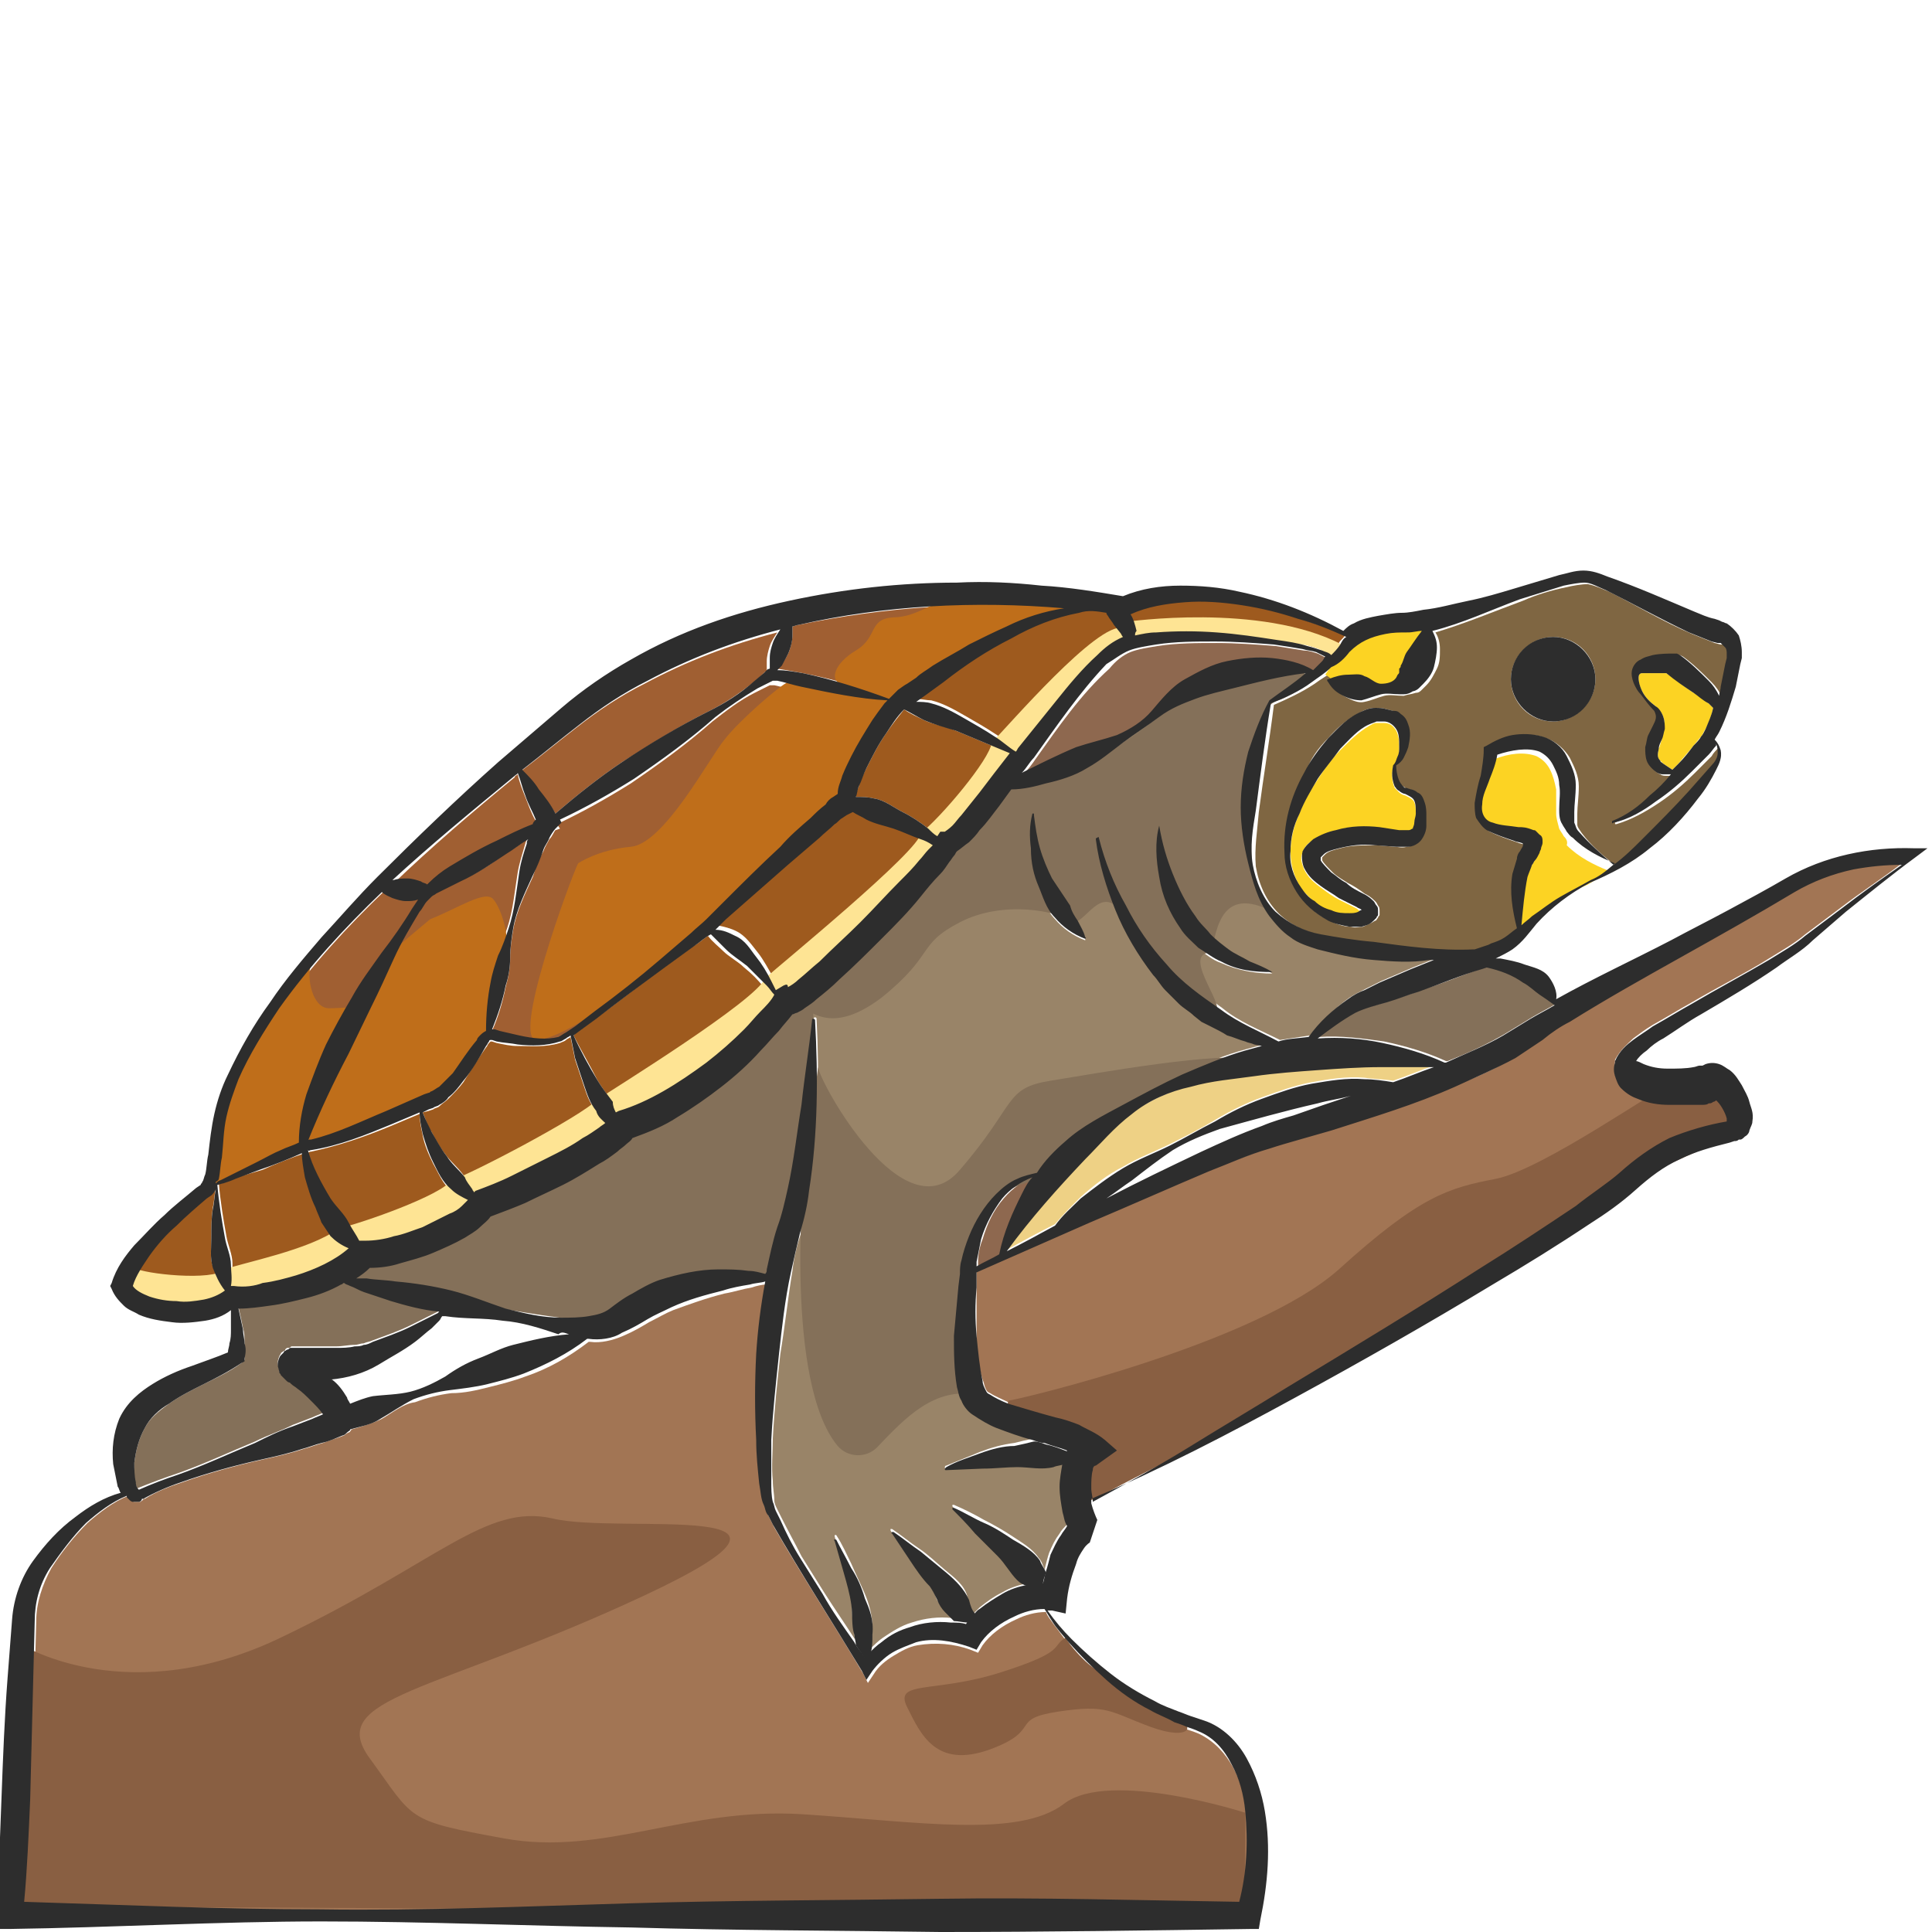 <?xml version="1.0" encoding="utf-8"?>
<!-- Generator: Adobe Illustrator 23.0.0, SVG Export Plug-In . SVG Version: 6.00 Build 0)  -->
<svg version="1.1" id="Layer_1" xmlns="http://www.w3.org/2000/svg" xmlns:xlink="http://www.w3.org/1999/xlink" x="0px" y="0px"
	 viewBox="0 0 128 128" style="enable-background:new 0 0 128 128;" xml:space="preserve">
<style type="text/css">
	.st0{fill:#FCD323;}
	.st1{fill:#D3B48C;}
	.st2{fill:#847059;}
	.st3{fill:#7F6642;}
	.st4{fill:#A27554;}
	.st5{fill:#8E684F;}
	.st6{fill:#998468;}
	.st7{fill:#EED185;}
	.st8{fill:#A05F32;}
	.st9{fill:#9E5A1E;}
	.st10{fill:#2D2D2D;}
	.st11{fill:#FEE494;}
	.st12{fill:#BF6E1A;}
	.st13{fill:#895F42;}
</style>
<g>
	<path class="st0" d="M110.1,49c-0.1,0.2-0.1,0.4-0.2,0.6c-0.1,0.4-0.1,0.6,0.1,0.8c0,0,0.1,0.1,0.2,0.2l0.3,0.2l0.3,0.2
		c0.1-0.1,0.3-0.3,0.4-0.4c0.3-0.4,0.7-0.8,1-1.2c0.2-0.2,0.3-0.4,0.5-0.6c0.1-0.1,0.2-0.4,0.3-0.5c0.2-0.4,0.4-0.9,0.5-1.4
		c-0.1-0.1-0.2-0.2-0.3-0.3c-0.3-0.2-0.6-0.5-1-0.7c-0.6-0.4-1.2-0.9-1.8-1.3c-0.4,0-0.8,0-1.1,0c-0.2,0-0.4,0-0.5,0
		c-0.1,0-0.2,0-0.2,0.1c-0.1,0.2,0,0.8,0.2,1.1c0.2,0.4,0.5,0.7,0.9,1c0.2,0.2,0.4,0.4,0.5,0.7c0.1,0.3,0.1,0.6,0,0.9
		C110.2,48.6,110.1,48.8,110.1,49z"/>
	<path class="st1" d="M90.4,60.3C90.4,60.3,90.4,60.3,90.4,60.3C90.4,60.3,90.4,60.3,90.4,60.3C90.4,60.2,90.4,60.2,90.4,60.3z"/>
	<path class="st0" d="M85.5,56.5c0,0.9,0.3,1.7,0.7,2.4c0.3,0.3,0.6,0.6,0.9,0.9c0.3,0.3,0.7,0.4,1.1,0.6c0.4,0.1,0.8,0.2,1.2,0.2
		c0.2,0,0.4,0,0.6-0.1c0.1,0,0.2-0.1,0.2-0.1c-0.1,0-0.2-0.1-0.3-0.2c-0.4-0.2-0.8-0.4-1.2-0.6c-0.4-0.2-0.8-0.5-1.2-0.8
		c-0.4-0.3-0.8-0.6-1.1-1.2c-0.1-0.3-0.3-0.7-0.1-1.1c0.1-0.4,0.4-0.7,0.7-0.8c0.5-0.4,1-0.5,1.5-0.6c1-0.3,2-0.3,2.9-0.2l1.3,0.2
		c0.2,0,0.4,0,0.6,0c0.2,0,0.2,0,0.3-0.1c0-0.1,0.1-0.2,0.1-0.4c0-0.2,0.1-0.4,0.1-0.6c0-0.4,0-0.8-0.2-1c-0.1-0.1-0.3-0.2-0.5-0.3
		c-0.1,0-0.3-0.1-0.4-0.2c-0.1-0.1-0.2-0.2-0.3-0.3c-0.2-0.5-0.2-0.9-0.1-1.4c0.2-0.2,0.2-0.4,0.3-0.6c0.1-0.2,0.1-0.4,0.1-0.6
		c0-0.4,0-0.8-0.2-1.2c-0.2-0.3-0.4-0.5-0.8-0.5c-0.2,0-0.4,0-0.5,0c-0.2,0-0.3,0.1-0.5,0.2c-0.7,0.4-1.3,1-1.9,1.6
		c-0.6,0.6-1.1,1.3-1.6,2.1c-0.5,0.7-0.9,1.5-1.2,2.3C85.7,54.8,85.5,55.6,85.5,56.5z"/>
	<path class="st0" d="M103.6,55.4c-0.1-0.2-0.2-0.3-0.3-0.5c-0.1-0.4-0.2-0.7-0.2-1c0-0.6,0-1.2,0-1.6c-0.1-0.5-0.2-0.9-0.4-1.3
		c-0.2-0.4-0.5-0.7-0.9-0.9c-0.8-0.3-1.8-0.2-2.8,0.2c-0.1,0.6-0.3,1.1-0.5,1.6c-0.2,0.6-0.4,1.1-0.5,1.7c-0.1,0.6,0.2,1.1,0.7,1.2
		c0.5,0.2,1.1,0.2,1.7,0.3c0.3,0,0.6,0,1,0.2c0,0,0.1,0.1,0.2,0.1c0.1,0,0.1,0.1,0.2,0.2c0.1,0.2,0.2,0.4,0.2,0.5
		c0,0.1,0,0.3-0.1,0.4c0,0.1-0.1,0.2-0.1,0.3c-0.1,0.2-0.2,0.3-0.3,0.5c-0.1,0.1-0.1,0.2-0.2,0.3c-0.1,0.2-0.2,0.5-0.3,0.8
		c-0.3,1-0.4,2.1-0.4,3.2c0.2-0.2,0.5-0.4,0.7-0.6c0.6-0.5,1.2-0.9,1.9-1.3c0.6-0.4,1.3-0.8,2-1.1c0.5-0.3,1-0.6,1.4-0.9
		c-1-0.4-2-0.9-2.8-1.7C103.9,55.7,103.7,55.5,103.6,55.4z"/>
	<path class="st2" d="M98.3,64.1c-1.4,0.5-2.8,1.1-4.2,1.5c-0.7,0.3-1.4,0.5-2.1,0.7c-0.7,0.3-1.5,0.4-2.1,0.7
		c-0.9,0.5-1.7,1-2.5,1.7c1.4-0.1,2.9,0.1,4.3,0.3c1.4,0.3,2.8,0.7,4.1,1.3c0,0,0,0,0.1,0c1.3-0.5,2.6-1.1,3.8-1.8l1.8-1.1
		c0.5-0.3,1.1-0.6,1.6-0.9c-0.4-0.3-0.7-0.5-1-0.7c-0.4-0.2-0.7-0.6-1.1-0.8c-0.7-0.4-1.5-0.8-2.4-1.1L98.3,64.1z"/>
	<path class="st3" d="M87.1,45.3c-0.9,0.6-1.8,1-2.7,1.4c-0.3,2.4-0.7,4.8-1,7.1c-0.1,1.2-0.3,2.4-0.2,3.6c0.2,1.2,0.7,2.3,1.5,3.1
		c0.8,0.8,1.9,1.3,3,1.5c1.1,0.2,2.4,0.4,3.5,0.5c2.2,0.3,4.4,0.5,6.6,0.5c0,0,0,0,0.1,0l0.6-0.2l0.3-0.1l0.2-0.1
		c0.3-0.1,0.6-0.2,0.9-0.4c0.3-0.2,0.5-0.4,0.8-0.6c-0.4-1.1-0.5-2.3-0.3-3.6c0.1-0.3,0.1-0.7,0.3-1c0.1-0.2,0.2-0.3,0.2-0.5
		c0.1-0.1,0.1-0.2,0.2-0.4c0,0,0-0.1,0-0.1c-0.2-0.1-0.4-0.1-0.6-0.2c-0.6-0.2-1.2-0.4-1.8-0.7c-0.3-0.2-0.6-0.5-0.7-0.8
		c-0.2-0.3-0.2-0.7-0.1-1c0.1-0.6,0.3-1.2,0.4-1.8c0.1-0.6,0.3-1.2,0.2-1.7l0-0.2l0.2-0.1c0.5-0.3,1.1-0.6,1.7-0.7
		c0.6-0.1,1.3-0.2,2,0.1c0.7,0.2,1.3,0.8,1.6,1.3c0.3,0.6,0.6,1.2,0.6,1.9c0,0.7-0.1,1.3-0.1,1.8c0,0.3,0,0.5,0,0.7
		c0,0.2,0.1,0.3,0.3,0.6c0.6,0.8,1.4,1.5,2.3,2.2c0.7-0.5,1.3-1.1,1.9-1.7c1.1-1,2.1-2,3.1-3.2l1.5-1.7c0.2-0.2,0.4-0.5,0.4-0.8
		c0-0.2-0.1-0.4-0.1-0.6c0,0,0,0,0,0.1c-0.2,0.2-0.4,0.4-0.5,0.6c-0.4,0.4-0.7,0.7-1.1,1.1c-0.7,0.7-1.5,1.4-2.4,2
		c-0.9,0.6-1.8,1.1-2.8,1.4c0,0-0.1,0-0.1,0c0,0,0-0.1,0-0.1c0.9-0.4,1.7-1.1,2.5-1.7c0.5-0.4,0.9-0.9,1.4-1.4c0,0-0.1,0-0.1,0
		c-0.1,0-0.2,0-0.4,0c-0.1,0-0.3,0-0.4-0.1c-0.3-0.1-0.6-0.5-0.7-0.8c-0.1-0.3-0.1-0.6-0.1-0.9c0-0.3,0.1-0.5,0.2-0.8
		c0.1-0.2,0.2-0.5,0.3-0.6c0.2-0.4,0.3-0.6,0.1-1c-0.2-0.4-0.6-0.7-0.9-1.1c-0.1-0.2-0.3-0.4-0.4-0.6c-0.1-0.2-0.2-0.5-0.2-0.8
		c0-0.4,0.3-0.8,0.6-0.9c0.3-0.2,0.6-0.2,0.8-0.3c0.5-0.1,1-0.1,1.4-0.1l0.2,0l0.2,0.1c0.7,0.5,1.3,1.1,1.9,1.7
		c0.3,0.3,0.5,0.6,0.7,1c0.1-0.2,0.1-0.4,0.1-0.6c0.1-0.5,0.2-1,0.3-1.5l0.1-0.4l0-0.2l0-0.1l0,0c0-0.1,0-0.3-0.1-0.4
		c-0.1-0.1-0.1-0.2-0.3-0.3c0,0-0.1,0-0.1,0l-0.1,0l-0.4-0.1c-0.5-0.2-1-0.4-1.5-0.6c-1.9-0.8-3.7-1.9-5.5-2.8
		c-0.5-0.2-0.9-0.4-1.4-0.5c-0.4,0-1,0.1-1.4,0.2c-1,0.2-2,0.5-2.9,0.9c-1.9,0.7-3.8,1.5-5.8,2.1c0,0,0,0,0,0
		c0.2,0.3,0.3,0.7,0.3,1.1c0,0.5,0,0.9-0.2,1.3c-0.2,0.4-0.4,0.8-0.7,1.1c-0.1,0.1-0.2,0.2-0.3,0.3c-0.1,0.1-0.2,0.2-0.4,0.2
		c-0.3,0.1-0.5,0.1-0.8,0.2c-0.5,0-0.9-0.1-1.3,0c-0.4,0.1-0.8,0.3-1.3,0.4c-0.4,0.1-0.8-0.1-1.2-0.3c-0.4-0.2-0.7-0.5-1-0.9
		c0-0.1,0-0.1,0-0.2c0,0,0,0,0,0l0,0c0.5-0.2,0.9-0.3,1.3-0.3c0.4,0,0.8,0,1.1,0.1c0.3,0.2,0.7,0.5,1.1,0.5c0.4,0.1,0.8-0.1,1-0.4
		l0.1-0.2c0-0.1,0.1-0.1,0.1-0.2c0-0.1,0-0.1,0-0.2c0-0.1,0-0.1,0.1-0.2c0.1-0.3,0.2-0.6,0.4-0.9c0.3-0.5,0.6-0.9,1-1.4
		c-0.3,0.1-0.6,0.1-0.9,0.1c-0.5,0-1,0.1-1.5,0.1c-1,0.1-1.7,0.4-2.4,1.2c-0.3,0.3-0.7,0.7-1.1,1.1C88,44.7,87.5,45,87.1,45.3z
		 M102.9,42.2c1.6,0,2.8,1.3,2.8,2.8s-1.3,2.8-2.8,2.8c-1.6,0-2.8-1.3-2.8-2.8S101.4,42.2,102.9,42.2z M88,48.9
		c0.6-0.7,1.3-1.3,2.3-1.8c0.2-0.1,0.5-0.2,0.8-0.2c0.3,0,0.5,0,0.8,0.1c0.1,0,0.3,0.1,0.4,0.1c0.1,0.1,0.3,0.1,0.4,0.2
		c0.2,0.2,0.4,0.5,0.5,0.7c0.2,0.5,0.1,1,0,1.5c-0.1,0.2-0.1,0.5-0.3,0.7c-0.1,0.2-0.3,0.4-0.5,0.5c0,0.4,0.1,0.9,0.3,1.2
		c0.1,0.1,0.1,0.1,0.2,0.2c0.1,0,0.1,0,0.2,0.1c0.2,0.1,0.5,0.1,0.7,0.3c0.3,0.2,0.4,0.5,0.5,0.7c0.1,0.3,0.1,0.5,0.1,0.8
		c0,0.2,0,0.5,0,0.7c0,0.2-0.1,0.6-0.3,0.9c-0.2,0.3-0.6,0.5-0.9,0.5c-0.3,0.1-0.6,0-0.8,0L91.2,56c-0.9,0-1.7,0-2.4,0.2
		c-0.4,0.1-0.8,0.2-1,0.4c-0.1,0.1-0.2,0.2-0.2,0.2c0,0,0,0,0,0.2c0.1,0.2,0.4,0.5,0.7,0.8c0.3,0.3,0.7,0.5,1,0.7
		c0.4,0.2,0.7,0.4,1.1,0.7c0.2,0.1,0.4,0.2,0.7,0.5c0.1,0.1,0.1,0.1,0.2,0.3c0.1,0.1,0.1,0.2,0.1,0.4c0,0.1,0,0.2,0,0.2
		c0,0.1-0.1,0.1-0.1,0.2c-0.1,0.1-0.1,0.2-0.2,0.2c-0.3,0.2-0.6,0.3-0.8,0.4c-0.3,0-0.5,0.1-0.8,0c-0.5,0-1-0.2-1.4-0.4
		c-0.9-0.4-1.6-1.1-2.1-1.9c-0.5-0.8-0.8-1.7-0.8-2.6c-0.1-1.9,0.5-3.7,1.3-5.3C86.8,50.3,87.3,49.6,88,48.9z"/>
	<path class="st4" d="M101.3,69.4c-0.3,0.2-0.6,0.4-0.9,0.6c-1.3,0.8-2.6,1.4-4,1.9c-2.7,1.1-5.4,2-8.2,2.9
		c-0.7,0.2-1.4,0.4-2.1,0.6c-0.7,0.2-1.4,0.4-2,0.6c-1.3,0.5-2.6,1-4,1.5c-2.6,1.1-5.3,2.2-7.9,3.4l-7.5,3.3c0,0.3,0,0.6,0,1
		c0,1.1,0,2.1,0,3.2c0,1,0.1,2.1,0.4,3c0.1,0.2,0.1,0.4,0.2,0.6c0.1,0.2,0.1,0.2,0.3,0.3c0.3,0.2,0.8,0.4,1.2,0.6
		c1,0.3,2,0.6,3.1,0.9c0.5,0.2,1.1,0.3,1.6,0.5c0.6,0.2,1.1,0.4,1.7,1l0.8,0.7l-1.4,1c0,0,0,0,0,0c0,0-0.1,0.2-0.2,0.3
		c-0.1,0.3-0.1,0.7-0.1,1.2c0,0.3,0,0.6,0.1,0.9c2.2-1.2,4.3-2.4,6.5-3.7c2.2-1.3,4.3-2.6,6.4-3.9c4.3-2.6,8.6-5.2,12.8-7.9
		c2.1-1.3,4.2-2.7,6.3-4.1c1-0.7,2.1-1.4,2.9-2.2c1-0.9,2.1-1.7,3.3-2.3c1.2-0.6,2.5-0.9,3.8-1.1c0-0.1,0-0.1,0-0.2
		c-0.1-0.4-0.4-0.9-0.6-1.1c-0.1-0.1-0.1,0-0.1-0.1c0,0-0.1,0-0.2,0.1c-0.1,0-0.2,0.1-0.3,0.1c-0.2,0-0.4,0.1-0.5,0.1
		c-0.7,0.1-1.4,0.1-2.1,0c-0.7-0.1-1.4-0.1-2.1-0.4c-0.4-0.1-0.8-0.3-1.1-0.7c-0.2-0.2-0.3-0.5-0.4-0.8c-0.1-0.3,0-0.6,0-0.9l0-0.1
		l0,0c0.4-0.7,0.8-1,1.2-1.4c0.4-0.3,0.8-0.6,1.3-0.9c0.9-0.5,1.7-1,2.6-1.5c1.7-1,3.5-1.9,5.1-2.9c0.8-0.5,1.7-1,2.4-1.6
		c0.8-0.6,1.6-1.2,2.4-1.8c1.3-1,2.7-1.9,4-2.9c-1.1,0-2.2,0.1-3.2,0.3c-1.4,0.3-2.7,0.8-3.9,1.5c-2.5,1.5-5,2.8-7.5,4.3
		c-2.5,1.4-5,2.9-7.4,4.3c-0.6,0.4-1.2,0.7-1.8,1.1C101.9,69,101.6,69.2,101.3,69.4z"/>
	<path class="st5" d="M68.6,50.3c-0.2,0.3-0.5,0.7-0.8,1c1.2-0.7,2.4-1.2,3.6-1.7c0.9-0.3,1.8-0.5,2.7-0.8c0.9-0.3,1.7-0.9,2.3-1.6
		c0.6-0.8,1.3-1.6,2.2-2.1c0.9-0.5,1.8-1,2.8-1.2c1-0.2,2-0.3,3-0.2c0.9,0.1,1.9,0.3,2.7,0.8c0.2-0.2,0.4-0.4,0.6-0.6
		c0.1-0.1,0.1-0.2,0.2-0.3c-0.2-0.1-0.4-0.2-0.6-0.3c-0.3-0.1-0.6-0.2-0.9-0.2c-0.6-0.1-1.3-0.2-1.9-0.3c-1.3-0.1-2.6-0.2-3.9-0.2
		c-1.3,0-2.6,0-3.9,0.2c-0.6,0.1-1.3,0.2-1.8,0.4c-0.5,0.2-1,0.6-1.4,1.1C71.6,46,70.1,48.2,68.6,50.3z"/>
	<path class="st1" d="M51.2,45.1C51.2,45.1,51.3,45.1,51.2,45.1L51.2,45.1z"/>
	<path class="st5" d="M66.5,79.4c-0.7,0.8-1.1,1.7-1.4,2.7c-0.2,0.5-0.3,1-0.3,1.5c0,0.1,0,0.2,0,0.3c0.5-0.3,1-0.5,1.5-0.8
		c0.3-1.5,0.9-2.8,1.7-4.1c0.2-0.4,0.5-0.7,0.7-1.1C67.8,78.2,67.1,78.7,66.5,79.4z"/>
	<path class="st6" d="M70.3,98.5c0-0.5,0-1,0.2-1.6c-0.2,0.1-0.5,0.2-0.7,0.2c-0.8,0.2-1.6,0-2.4,0c-0.8,0-1.5,0-2.3,0.1l-2.4,0.1
		c-0.1,0-0.1,0-0.1-0.1c0,0,0-0.1,0.1-0.1c0.7-0.3,1.5-0.6,2.2-0.9c0.8-0.3,1.5-0.5,2.3-0.6c0.4-0.1,0.8-0.2,1.3-0.3
		c-0.8-0.2-1.6-0.5-2.4-0.8c-0.5-0.2-1.1-0.5-1.6-0.9c-0.3-0.2-0.6-0.6-0.7-0.9c-0.1-0.3-0.2-0.6-0.3-0.9c-0.2-1.2-0.2-2.3-0.2-3.4
		c0-1.1,0.2-2.2,0.3-3.3l0.1-0.8c0-0.2,0.1-0.6,0.1-0.9c0.1-0.6,0.3-1.1,0.5-1.6c0.4-1,1-2,1.8-2.8c0.4-0.4,0.9-0.7,1.4-1
		c0.4-0.2,0.9-0.3,1.3-0.4c0.6-0.8,1.2-1.5,1.9-2.1c1.2-1,2.5-1.7,3.8-2.4c1.3-0.7,2.6-1.4,3.9-2c1.3-0.6,2.7-1.2,4.2-1.6
		c0.4-0.1,0.7-0.2,1.1-0.3l-0.5-0.1c-0.2,0-0.4-0.1-0.6-0.2c-0.4-0.1-0.8-0.3-1.2-0.4c-0.4-0.2-0.8-0.4-1.1-0.6
		c-0.2-0.1-0.4-0.2-0.6-0.3l-0.5-0.4c-0.3-0.3-0.7-0.5-1-0.8l-0.9-0.9c-0.3-0.3-0.5-0.7-0.8-1c-1-1.3-1.9-2.8-2.5-4.3
		c-0.6-1.5-1.1-3.1-1.3-4.7c0,0,0-0.1,0.1-0.1c0,0,0.1,0,0.1,0l0,0c0.4,1.6,1,3.1,1.8,4.5c0.7,1.4,1.7,2.8,2.7,3.9
		c1,1.2,2.4,2.1,3.6,3c1.1,0.9,2.4,1.4,3.8,2.1c0.7-0.1,1.3-0.2,2-0.3c0.8-0.9,1.6-1.8,2.6-2.5c0.3-0.2,0.7-0.4,1.1-0.6l1-0.5
		c0.7-0.3,1.4-0.6,2.1-0.9c0.5-0.2,1-0.4,1.5-0.6c-0.1,0-0.2,0-0.3,0c-1.2,0.1-2.5,0.1-3.7,0c-1.2-0.1-2.4-0.4-3.7-0.7
		c-0.6-0.2-1.3-0.4-1.8-0.8c-0.6-0.4-1-0.9-1.4-1.4c-0.7-1.1-1.1-2.3-1.4-3.5c-0.3-1.2-0.5-2.4-0.5-3.7c0-1.2,0.2-2.5,0.5-3.7
		c0.3-1.2,0.7-2.3,1.4-3.4c0,0,0,0,0,0c0.9-0.6,1.7-1.2,2.4-1.8c0,0,0,0,0,0c-1.7,0.2-3.3,0.6-4.8,1c-0.9,0.2-1.7,0.4-2.5,0.7
		c-0.8,0.3-1.7,0.6-2.4,1.2c-0.8,0.6-1.6,1.1-2.4,1.7c-0.8,0.6-1.5,1.3-2.4,1.7c-0.9,0.4-1.8,0.7-2.7,1c-0.8,0.2-1.5,0.3-2.3,0.4
		c-0.3,0.4-0.5,0.7-0.8,1.1c-0.4,0.5-0.8,1.1-1.3,1.6c-0.2,0.3-0.5,0.5-0.7,0.8c-0.2,0.2-0.4,0.4-0.8,0.6c-0.1,0.1-0.1,0.2-0.2,0.3
		c-0.1,0.1-0.2,0.3-0.3,0.4c-0.2,0.3-0.4,0.5-0.6,0.8c-0.4,0.5-0.8,1-1.3,1.5c-0.9,1-1.7,1.9-2.6,2.8c-0.9,0.9-1.8,1.8-2.8,2.7
		c-0.5,0.4-1,0.9-1.5,1.3c-0.3,0.2-0.5,0.4-0.8,0.6c-0.2,0.1-0.3,0.2-0.5,0.3c-0.1,0-0.2,0.1-0.3,0.1c-0.3,0.4-0.6,0.8-0.9,1.1
		c-0.4,0.5-0.8,0.9-1.2,1.3c-0.8,0.8-1.7,1.6-2.6,2.4c-0.9,0.7-1.9,1.4-2.9,2c-0.9,0.6-1.9,1-3,1.4c-0.1,0.2-0.3,0.3-0.4,0.4
		c-0.2,0.2-0.4,0.3-0.6,0.5c-0.4,0.3-0.8,0.6-1.2,0.8c-0.8,0.5-1.6,0.9-2.4,1.4c-0.8,0.4-1.6,0.8-2.5,1.2c-0.8,0.3-1.5,0.7-2.3,0.9
		c-0.2,0.3-0.5,0.5-0.7,0.7c-0.3,0.3-0.7,0.5-1,0.7c-0.7,0.4-1.4,0.7-2.1,1c-0.7,0.3-1.4,0.5-2.2,0.7c-0.6,0.1-1.3,0.3-2,0.3
		c-0.3,0.3-0.6,0.5-0.9,0.7c0.2,0,0.5,0,0.7,0c0.6,0,1.3,0.1,1.9,0.2c1.3,0.2,2.5,0.3,3.7,0.6c1.2,0.3,2.4,0.8,3.6,1.2
		c1.2,0.4,2.5,0.6,3.7,0.6c0.6,0,1.2,0,1.8-0.1c0.6-0.1,1-0.2,1.4-0.5c0.4-0.3,1-0.7,1.5-1c0.5-0.3,1.2-0.7,1.8-0.9
		c1.3-0.5,2.6-0.7,3.9-0.7c0.7,0,1.3,0,2,0.1c0.4,0.1,0.7,0.1,1.1,0.2c0-0.1,0-0.2,0.1-0.3c0.2-0.9,0.4-1.9,0.7-2.8
		c0.3-0.8,0.5-1.7,0.7-2.6c0.4-1.8,0.7-3.6,0.9-5.5c0.3-1.9,0.5-3.7,0.7-5.6c0-0.1,0.1-0.1,0.1-0.1c0,0,0.1,0,0.1,0.1
		c0.2,3.8,0.1,7.6-0.4,11.3c-0.2,0.9-0.3,1.9-0.6,2.8c-0.3,0.9-0.5,1.7-0.6,2.6c-0.3,1.8-0.5,3.7-0.8,5.5c-0.2,1.8-0.4,3.7-0.5,5.6
		c0,0.9-0.1,1.9,0,2.8c0,0.5,0.1,0.9,0.1,1.3c0,0.2,0.1,0.4,0.2,0.6c0.1,0.2,0.2,0.4,0.3,0.6c0.4,0.8,0.9,1.7,1.3,2.5
		c0.5,0.8,1,1.6,1.5,2.4c0.7,1.1,1.4,2.1,2.1,3.2c-0.1-0.2-0.1-0.4-0.1-0.7c-0.2-0.7-0.1-1.4-0.2-2c-0.1-0.7-0.3-1.4-0.5-2.1
		c-0.2-0.7-0.4-1.4-0.6-2.1c0,0,0-0.1,0-0.1c0,0,0.1,0,0.1,0c0.4,0.6,0.7,1.3,1,1.9c0.3,0.7,0.6,1.3,0.9,2c0.3,0.7,0.5,1.5,0.5,2.2
		c0,0.5-0.1,1-0.2,1.5c0.3-0.3,0.6-0.6,0.9-0.8c0.6-0.4,1.2-0.8,1.9-1c0.9-0.3,1.8-0.4,2.7-0.3c-0.2-0.2-0.4-0.4-0.6-0.6
		c-0.2-0.3-0.4-0.5-0.5-0.8c-0.1-0.3-0.3-0.6-0.5-0.9c-0.4-0.6-0.9-1.1-1.3-1.7c-0.4-0.6-0.8-1.2-1.2-1.8c0,0,0-0.1,0-0.1
		c0,0,0.1,0,0.1,0c0.6,0.4,1.2,0.9,1.8,1.3c0.6,0.4,1.1,0.9,1.7,1.4c0.6,0.5,1.3,1,1.5,1.8c0.1,0.4,0.2,0.7,0.3,1.1c0,0,0,0.1,0,0.1
		c0.2-0.2,0.3-0.3,0.5-0.5c0.5-0.4,0.9-0.7,1.5-1c0.5-0.3,1.1-0.5,1.7-0.6c-0.2-0.1-0.4-0.3-0.7-0.4c-0.6-0.4-0.9-1.1-1.3-1.6
		c-0.5-0.5-1-1-1.5-1.5c-0.5-0.5-1-1-1.5-1.6c0,0,0-0.1,0-0.1c0,0,0.1,0,0.1,0c0.7,0.3,1.3,0.6,2,1c0.6,0.3,1.3,0.7,1.9,1.1
		c0.6,0.4,1.3,0.8,1.7,1.4c0.2,0.2,0.3,0.5,0.4,0.8c0.1-0.4,0.2-0.8,0.3-1.1c0.2-0.5,0.4-0.9,0.7-1.3c0.1-0.2,0.3-0.4,0.5-0.6
		c-0.1-0.3-0.2-0.6-0.3-0.9C70.4,99.7,70.4,99.1,70.3,98.5z M76.8,54.9C77,56,77.3,57,77.7,58c0.4,1,0.9,1.9,1.5,2.8
		c0.3,0.4,0.7,0.8,1,1.2c0.4,0.3,0.8,0.7,1.2,1c0.4,0.3,0.9,0.6,1.4,0.8c0.5,0.3,1,0.4,1.5,0.7c-1.1,0-2.3-0.2-3.4-0.7
		c-0.6-0.2-1-0.6-1.5-0.9c-0.4-0.4-0.9-0.8-1.2-1.3c-0.7-1-1.2-2.1-1.4-3.2C76.5,57.1,76.5,56,76.8,54.9z M68.4,54.1
		C68.4,54.1,68.4,54,68.4,54.1c0.1,0,0.1,0,0.1,0l0,0c0,0.7,0.1,1.5,0.4,2.2c0.2,0.7,0.5,1.4,0.8,2c0.3,0.6,0.8,1.2,1.2,1.8
		c0.2,0.3,0.4,0.6,0.5,1c0.2,0.3,0.4,0.7,0.5,1.1l0,0c0,0,0,0.1,0,0.1c0,0,0,0,0,0c-0.8-0.3-1.5-0.8-2-1.4c-0.6-0.6-0.8-1.4-1.1-2.1
		c-0.3-0.7-0.4-1.5-0.5-2.3C68.2,55.6,68.2,54.9,68.4,54.1z"/>
	<path class="st7" d="M92.3,71.6c0.9-0.3,1.8-0.7,2.7-1c-1.2,0-2.4,0-3.5,0c-1.4,0-2.8,0.1-4.2,0.2c-1.4,0.1-2.8,0.2-4.2,0.4
		c-1.4,0.2-2.8,0.4-4.2,0.7c-1.4,0.4-2.7,1-3.9,1.8c-1.2,0.8-2.1,1.9-3.1,3c-1.9,1.9-3.6,3.9-5.2,6.1c1.1-0.6,2.2-1.2,3.2-1.7
		c0.5-0.6,1.1-1.2,1.7-1.8c0.9-0.8,1.8-1.5,2.8-2c1-0.6,2.1-1,3.1-1.5c1-0.5,2-1,3-1.6c1-0.6,2-1.1,3.1-1.5c1.1-0.4,2.2-0.8,3.3-1
		c1.1-0.2,2.3-0.4,3.5-0.3C91,71.5,91.7,71.5,92.3,71.6z"/>
	<path class="st4" d="M41.8,126.3c6.8-0.2,13.7-0.2,20.5-0.3c6.6,0,13.2,0.1,19.9,0.2c0.5-2,0.6-4,0.4-6c-0.1-1.1-0.4-2.2-0.9-3.1
		c-0.5-0.9-1.2-1.7-2.2-2.2c-0.2-0.1-0.5-0.2-0.8-0.3c-0.3-0.1-0.6-0.2-0.8-0.3c-0.6-0.2-1.1-0.5-1.6-0.8c-1-0.6-2-1.3-2.9-2
		c-0.9-0.8-1.7-1.6-2.5-2.5c-0.4-0.4-0.7-0.9-1.1-1.4c-0.2-0.3-0.4-0.5-0.5-0.8c-0.7,0-1.4,0.2-2,0.5c-0.9,0.4-1.7,1-2.2,1.7
		l-0.3,0.5l-0.5-0.2c-1.1-0.4-2.3-0.5-3.5-0.3c-0.6,0.1-1.1,0.4-1.6,0.7c-0.5,0.3-1,0.7-1.3,1.2l-0.4,0.6l-0.3-0.6
		c-1.9-3.2-4-6.4-5.9-9.7c-0.1-0.2-0.2-0.4-0.3-0.6c-0.1-0.2-0.2-0.5-0.3-0.7c-0.1-0.5-0.2-1-0.3-1.4c-0.1-1-0.2-1.9-0.2-2.9
		c-0.1-1.9-0.1-3.8,0-5.7c0.1-1.6,0.3-3.2,0.6-4.8c-0.3,0-0.7,0.1-1,0.2c-0.6,0.1-1.2,0.3-1.8,0.4c-1.2,0.3-2.3,0.7-3.4,1.1
		c-0.5,0.2-1,0.5-1.6,0.8c-0.5,0.3-1,0.6-1.7,0.9c-0.7,0.3-1.5,0.5-2.2,0.4c-0.1,0-0.1,0-0.1,0c-1.3,1-2.7,1.8-4.2,2.3
		c-0.8,0.3-1.6,0.5-2.4,0.7c-0.8,0.2-1.6,0.4-2.5,0.4c-0.8,0.1-1.6,0.3-2.4,0.6C26.7,93,26,93.6,25.3,94c-0.6,0.3-1.3,0.5-2,0.7
		c-0.1,0.1-0.1,0.2-0.2,0.2c-0.2,0.1-0.3,0.2-0.3,0.2c-0.5,0.2-0.9,0.3-1.4,0.5c-0.4,0.1-0.9,0.3-1.3,0.4c-0.9,0.3-1.8,0.5-2.7,0.7
		c-1.8,0.4-3.6,0.9-5.3,1.5c-0.9,0.3-1.7,0.6-2.5,1.1c0,0,0,0-0.1,0l0,0c0,0.1-0.1,0.1-0.2,0.2c-0.1,0-0.3,0-0.4,0
		c-0.1,0-0.2-0.1-0.2-0.1c-0.1-0.1-0.1-0.1-0.2-0.2c0,0,0,0,0-0.1c-1,0.4-1.9,1.1-2.7,1.8c-0.9,0.9-1.7,1.9-2.4,3
		c-0.6,1.1-1,2.3-1,3.5l-0.1,3.9L2,119.2c-0.1,2.4-0.2,4.7-0.3,7.1c6.5,0.2,13.1,0.5,19.6,0.5C28.1,126.7,35,126.5,41.8,126.3z"/>
	<path class="st1" d="M9.4,99.3L9.4,99.3C9.4,99.3,9.4,99.3,9.4,99.3C9.4,99.3,9.4,99.3,9.4,99.3z"/>
	<g>
		<path class="st8" d="M36.8,53.9c1.4-1.2,2.9-2.4,4.4-3.4c1.9-1.2,3.8-2.4,5.8-3.4c1-0.5,1.9-1.1,2.8-1.8l0.6-0.5l0.3-0.3
			c0,0,0,0,0.1,0c0-0.2,0-0.5,0-0.7c0-0.3,0.1-0.7,0.2-1c0.1-0.3,0.3-0.6,0.5-0.9c0,0,0,0,0,0c-3.1,0.8-6,1.9-8.8,3.4
			c-1.6,0.8-3.1,1.8-4.5,2.9c-1.3,1-2.5,2-3.7,2.9c0.4,0.4,0.8,0.9,1.1,1.3C36.1,52.8,36.5,53.4,36.8,53.9z"/>
		<path class="st8" d="M53.2,44.6c2,0.4,3.9,0.9,5.7,1.7c0.2-0.2,0.4-0.4,0.6-0.6c0.3-0.2,0.4-0.3,0.6-0.4l0.6-0.4
			c0.4-0.3,0.8-0.5,1.1-0.8c0.8-0.5,1.6-1,2.4-1.4c0.8-0.4,1.6-0.9,2.5-1.2c1.2-0.5,2.5-0.9,3.8-1.2c-5.9-0.5-11.8-0.1-17.6,1.1
			c-0.1,0-0.3,0.1-0.4,0.1c0,0.2,0,0.4,0,0.6c0,0.3-0.1,0.7-0.2,1c-0.1,0.3-0.3,0.6-0.5,0.9c-0.1,0.1-0.2,0.2-0.3,0.3
			C52.1,44.4,52.7,44.5,53.2,44.6z"/>
		<path class="st8" d="M27,58.3c0.3,0,0.6,0.1,0.9,0.2c0.2,0.1,0.3,0.1,0.4,0.2l0.1-0.1c0.5-0.4,0.9-0.7,1.4-1.1
			c1-0.7,2-1.2,3.1-1.7c0.8-0.4,1.6-0.7,2.4-1.1c0.1-0.1,0.1-0.2,0.2-0.3c-0.3-0.5-0.5-1.1-0.7-1.6c-0.2-0.5-0.4-1-0.5-1.5
			c-0.1,0.1-0.2,0.1-0.2,0.2c-2.8,2.3-5.5,4.6-8.1,7.1c0.1,0,0.1,0,0.2-0.1C26.4,58.4,26.7,58.3,27,58.3z"/>
		<path class="st8" d="M36.4,55.6c-0.1,0.2-0.3,0.5-0.4,0.8c-0.3,0.5-0.5,1.1-0.7,1.7c-0.5,1.1-1.1,2.3-1.3,3.5
			c-0.1,0.6-0.2,1.2-0.2,1.9c0,0.6-0.1,1.2-0.3,1.9c-0.2,1-0.5,2-0.9,2.9l0,0l0.2,0l0.3,0.1c0.4,0.1,0.9,0.2,1.3,0.3
			c0.9,0.1,1.8,0.3,2.6,0.1c0.2-0.1,0.3-0.1,0.5-0.3l0.6-0.4l1.1-0.8c1.5-1.1,2.9-2.2,4.3-3.4l2.1-1.8c0.3-0.3,0.7-0.6,1-0.9
			c0.1-0.1,0.1-0.1,0.2-0.2c0.1-0.1,0.2-0.2,0.3-0.3l0.5-0.5c1.3-1.3,2.6-2.6,3.9-3.8c0.7-0.6,1.3-1.2,2-1.9c0.3-0.3,0.7-0.6,1-0.9
			c0.2-0.2,0.4-0.3,0.5-0.5l0.3-0.2l0,0c0.1-0.5,0.2-0.8,0.3-1.2c0.2-0.5,0.4-0.9,0.6-1.3c0.4-0.8,0.9-1.6,1.4-2.4
			c0.3-0.4,0.5-0.8,0.8-1.1c0.1-0.1,0.1-0.1,0.2-0.2c-1.9-0.2-3.8-0.5-5.7-0.9c-0.5-0.1-1.1-0.3-1.6-0.4l-0.2,0l-0.1,0l-0.2,0.1
			l-0.8,0.4c-1,0.5-1.9,1.2-2.8,1.9c-1.7,1.5-3.5,2.8-5.4,4.1c-1.6,1-3.2,1.9-4.9,2.7l0.2,0.3L36.8,55
			C36.7,55.1,36.6,55.4,36.4,55.6z"/>
		<path class="st8" d="M30.4,58.4l-1.6,0.8c-0.1,0.1-0.2,0.1-0.3,0.2c-0.1,0.1-0.2,0.2-0.3,0.3c-0.2,0.2-0.4,0.5-0.5,0.7
			c-0.7,1-1.2,2-1.7,3.1c-0.5,1.1-1,2.1-1.5,3.2l-1.5,3.1c-1,1.9-1.9,3.8-2.7,5.8c0,0,0.1,0,0.1-0.1l0,0l0.1,0
			c1.7-0.4,3.4-1.2,5-1.9l2.5-1.1l0.3-0.1c0.1,0,0.2-0.1,0.2-0.1c0.2-0.1,0.3-0.2,0.5-0.3c0.3-0.3,0.6-0.6,0.9-0.9
			c0.6-0.7,1.1-1.4,1.6-2.2c0.1-0.1,0.2-0.2,0.2-0.3c0.1-0.1,0.2-0.2,0.4-0.3c0-1.1,0.1-2.1,0.3-3.2c0.1-0.6,0.3-1.2,0.5-1.8
			c0.2-0.6,0.5-1.2,0.7-1.8c0.4-1.2,0.5-2.5,0.7-3.7c0.1-0.6,0.3-1.2,0.5-1.9c0-0.1,0.1-0.2,0.1-0.3c-0.5,0.4-1,0.7-1.5,1
			C32.5,57.3,31.5,57.9,30.4,58.4z"/>
		<path class="st8" d="M14.8,78.1l0.8-0.4l1.6-0.8c0.5-0.3,1-0.5,1.6-0.8c0.4-0.2,0.8-0.4,1.2-0.5c0-1.1,0.2-2.1,0.5-3.2
			c0.3-1.2,0.8-2.3,1.3-3.3c0.5-1.1,1.1-2.1,1.7-3.1c0.6-1,1.3-2,2-3c0.7-1,1.4-1.9,2-2.9l0.4-0.6c-0.3,0.1-0.5,0.1-0.8,0.1
			c-0.3,0-0.6-0.1-0.9-0.2c-0.2-0.1-0.5-0.2-0.7-0.4c-2.5,2.4-4.8,4.9-6.8,7.7c-1,1.5-2,3-2.7,4.7c-0.4,0.8-0.7,1.7-0.8,2.5
			c-0.2,0.9-0.2,1.8-0.3,2.7c0,0.5-0.1,0.9-0.2,1.4c0,0,0,0.1,0,0.1c0,0,0,0,0,0.1C14.6,78.2,14.7,78.2,14.8,78.1z"/>
	</g>
	<g>
		<path class="st9" d="M62.5,45l-1.1,0.8l-0.7,0.5c0.3,0,0.7,0.1,1,0.1c0.8,0.2,1.5,0.6,2.2,1c0.7,0.4,1.4,0.8,2,1.2
			c0.5,0.3,0.9,0.6,1.4,1c0.1-0.1,0.1-0.2,0.2-0.3c0.8-1,1.6-2.1,2.5-3.1c0.9-1,1.7-2,2.7-3c0.5-0.4,1-0.9,1.7-1.2
			c-0.1-0.1-0.1-0.2-0.2-0.3l-0.4-0.5c-0.1-0.2-0.3-0.4-0.4-0.6c0-0.1-0.1-0.2-0.1-0.2c-0.6-0.1-1.2-0.1-1.8-0.2
			c-1.6,0.4-3.1,1-4.5,1.7C65.4,43,63.9,44,62.5,45z"/>
		<path class="st9" d="M75.1,42c0.5-0.1,0.9-0.2,1.4-0.2c1.4-0.1,2.7-0.1,4,0c1.3,0.1,2.7,0.2,4,0.5c0.7,0.1,1.3,0.2,2,0.4
			c0.3,0.1,0.6,0.2,1,0.3c0.2,0.1,0.4,0.2,0.6,0.3c0.2-0.2,0.4-0.5,0.6-0.7c0.1-0.2,0.3-0.3,0.4-0.5c-1-0.5-2.1-0.8-3.2-1.2
			c-1.2-0.4-2.5-0.7-3.7-0.9c-1.3-0.2-2.5-0.3-3.8-0.2c-1.2,0.1-2.5,0.3-3.6,0.8l0,0c0.2,0.3,0.3,0.7,0.3,1
			C75.2,41.8,75.1,41.9,75.1,42z"/>
		<path class="st9" d="M52.3,65.1c0.2-0.1,0.5-0.3,0.7-0.5c0.5-0.4,0.9-0.8,1.4-1.2c0.9-0.8,1.8-1.7,2.7-2.6
			c0.9-0.9,1.8-1.8,2.6-2.7c0.4-0.5,0.9-0.9,1.3-1.4c0.2-0.2,0.4-0.5,0.6-0.7l0.3-0.3c-0.3-0.1-0.5-0.2-0.8-0.4
			c-0.6-0.3-1.2-0.5-1.8-0.7c-0.6-0.2-1.3-0.3-1.8-0.6c-0.3-0.1-0.6-0.3-0.9-0.5l-0.2,0.1l-0.2,0.1l-0.3,0.2
			c-0.2,0.1-0.3,0.3-0.5,0.4c-0.3,0.3-0.7,0.6-1,0.9c-0.7,0.6-1.4,1.2-2.1,1.8l-4.1,3.6l-0.5,0.5l-0.2,0.2c0.5,0.1,0.9,0.2,1.3,0.4
			c0.6,0.3,1,0.9,1.4,1.4c0.4,0.5,0.7,1.1,1,1.6c0.1,0.2,0.2,0.4,0.3,0.6l0.5-0.3c-0.1,0,0,0,0.1,0C52.1,65.2,52.2,65.2,52.3,65.1z"
			/>
		<path class="st9" d="M40.8,73.8l0.2-0.1c2-0.6,3.9-1.8,5.6-3.2c0.9-0.7,1.7-1.4,2.5-2.2c0.4-0.4,0.8-0.8,1.1-1.2
			c0.3-0.4,0.7-0.8,0.9-1.1c-0.2-0.2-0.3-0.4-0.5-0.6c-0.4-0.5-0.8-0.9-1.3-1.3c-0.4-0.4-1-0.7-1.4-1.1c-0.3-0.3-0.7-0.6-1-1
			c-0.3,0.2-0.6,0.5-1,0.7l-2.2,1.6c-1.5,1.1-2.9,2.2-4.4,3.3l-1.1,0.8L38,68.6c0.5,1,1.1,2,1.6,3c0.3,0.5,0.7,1,1,1.5
			C40.6,73.3,40.7,73.5,40.8,73.8z"/>
		<path class="st9" d="M62.3,55.1l0.3,0c0.1,0,0.3-0.2,0.5-0.4c0.2-0.2,0.4-0.4,0.6-0.7c0.4-0.5,0.8-1,1.2-1.5
			c0.7-0.9,1.4-1.7,2-2.6c-1.2-0.5-2.4-1-3.6-1.5c-0.7-0.3-1.5-0.4-2.1-0.7c-0.4-0.2-0.9-0.4-1.3-0.7c-0.4,0.5-0.8,1-1.2,1.6
			c-0.5,0.7-0.9,1.5-1.3,2.3c-0.2,0.4-0.4,0.8-0.5,1.2c-0.1,0.2-0.2,0.5-0.2,0.7c0.4,0,0.8,0,1.2,0.1c0.7,0.1,1.3,0.6,1.9,0.9
			c0.6,0.3,1.2,0.7,1.7,1.1c0.2,0.2,0.5,0.4,0.7,0.5L62.3,55.1z"/>
		<path class="st9" d="M23.1,81.1c0.2,0.4,0.5,0.8,0.7,1.2l0.4,0c0.5,0,1.2-0.1,1.9-0.3c0.7-0.2,1.3-0.4,1.9-0.6
			c0.6-0.2,1.3-0.5,1.8-0.9c0.3-0.2,0.5-0.3,0.8-0.5c0.1-0.1,0.3-0.2,0.4-0.4c-0.4-0.2-0.7-0.4-1.1-0.7c-0.6-0.5-0.8-1.1-1.2-1.8
			c-0.3-0.6-0.6-1.3-0.7-1.9c-0.1-0.5-0.2-0.9-0.2-1.4l-1.9,0.8c-1.7,0.7-3.4,1.3-5.3,1.7c-0.1,0-0.1,0-0.2,0.1
			c0.4,1.1,0.9,2.2,1.5,3.2C22.3,80.1,22.8,80.5,23.1,81.1z"/>
		<path class="st9" d="M38.7,72c-0.2-0.6-0.4-1.2-0.6-1.8c-0.1-0.5-0.2-1-0.3-1.5c-0.1,0.1-0.2,0.1-0.3,0.2
			c-0.1,0.1-0.2,0.1-0.4,0.2c-1,0.3-1.9,0.2-2.8,0.2c-0.5,0-0.9-0.1-1.4-0.2l-0.3-0.1l-0.1,0c0,0-0.1,0.1-0.1,0.1
			c-0.1,0.1-0.1,0.2-0.2,0.3c-0.5,0.7-1,1.5-1.5,2.3c-0.3,0.4-0.6,0.7-1,1.1c-0.2,0.2-0.4,0.3-0.6,0.5c-0.1,0.1-0.3,0.1-0.4,0.2
			l-0.3,0.1L28,73.7c0.2,0.4,0.3,0.9,0.6,1.3c0.3,0.6,0.6,1.1,1,1.6c0.4,0.5,0.9,0.9,1.2,1.4c0.2,0.3,0.4,0.5,0.5,0.8
			c0,0,0.1,0.1,0.1,0.2l0.2-0.1c0.7-0.2,1.6-0.6,2.4-1c0.8-0.4,1.6-0.8,2.4-1.2c0.8-0.4,1.6-0.9,2.3-1.3c0.4-0.2,0.7-0.5,1.1-0.7
			c0.1-0.1,0.3-0.2,0.4-0.3c-0.2-0.2-0.4-0.4-0.6-0.7C39.1,73.2,38.9,72.6,38.7,72z"/>
		<path class="st9" d="M19.8,84.5c1.3-0.4,2.6-1,3.5-1.8c-0.4-0.2-0.8-0.5-1.2-0.8c-0.3-0.3-0.5-0.6-0.6-0.9c-0.2-0.3-0.3-0.7-0.4-1
			c-0.3-0.7-0.5-1.3-0.7-2c-0.1-0.5-0.2-1-0.2-1.6c-0.9,0.3-1.9,0.7-2.8,1.1L15.7,78c-0.3,0.1-0.5,0.2-0.8,0.3
			c-0.1,0-0.3,0.1-0.4,0.1c0.1,1.2,0.3,2.4,0.5,3.5c0.1,0.6,0.4,1.2,0.4,1.8c0,0.5,0,0.9,0,1.4l0.2,0c0.7,0,1.4-0.1,2.2-0.2
			C18.4,84.9,19.1,84.7,19.8,84.5z"/>
		<path class="st9" d="M14,82c0-0.7,0-1.3,0.1-2c0.1-0.4,0.1-0.9,0.2-1.3c0,0,0,0,0,0c-0.1,0.1-0.2,0.3-0.3,0.4l-0.3,0.2
			c-0.7,0.6-1.4,1.2-2,1.8c-0.6,0.6-1.3,1.3-1.8,2c-0.5,0.6-0.9,1.3-1.1,2c0.2,0.3,0.6,0.6,1.1,0.7c0.6,0.2,1.2,0.3,1.8,0.3
			c0.6,0,1.3,0,1.8-0.1c0.5-0.1,1-0.3,1.4-0.6c-0.4-0.5-0.6-1-0.8-1.5C13.9,83.4,14,82.7,14,82z"/>
	</g>
	<path class="st1" d="M21.9,93.4C21.9,93.4,21.9,93.4,21.9,93.4C21.9,93.4,21.9,93.4,21.9,93.4z"/>
	<path class="st2" d="M9.1,98.6C9.1,98.6,9.1,98.6,9.1,98.6c1-0.4,1.8-0.7,2.7-1c1.7-0.6,3.4-1.4,5.1-2.1c0.8-0.4,1.7-0.7,2.5-1.1
		l1.3-0.5c0.2-0.1,0.5-0.2,0.7-0.3c0,0,0,0,0,0c-0.2-0.3-0.5-0.6-0.8-0.9c-0.3-0.3-0.6-0.6-0.9-0.8c-0.2-0.1-0.3-0.2-0.4-0.3
		l-0.1-0.1c-0.1,0-0.1-0.1-0.2-0.1l-0.1-0.1c0,0-0.1-0.1-0.1-0.1c0,0-0.1-0.1-0.1-0.1l-0.1-0.1c0,0-0.1-0.1-0.1-0.2
		c0-0.1-0.1-0.3-0.1-0.5c0-0.2,0.1-0.5,0.2-0.6c0-0.1,0.1-0.1,0.2-0.2c0,0,0.1,0,0.1-0.1c0.1-0.1,0.1-0.1,0.2-0.1
		c0.1,0,0.1,0,0.2-0.1c0.1,0,0.1,0,0.2,0c0.4,0,0.6,0,0.8,0l0.7,0c0.4,0,0.9,0,1.3,0c0.4,0,0.8-0.1,1.2-0.1c0.2,0,0.4-0.1,0.6-0.1
		c0.2-0.1,0.4-0.1,0.6-0.2c0.8-0.3,1.7-0.6,2.5-1c0.4-0.2,0.8-0.4,1.2-0.6c0.2-0.1,0.4-0.2,0.6-0.3c0,0,0.1-0.1,0.1-0.1
		c-1.1-0.2-2.1-0.4-3.2-0.7c-0.6-0.2-1.2-0.4-1.8-0.6c-0.3-0.1-0.6-0.2-0.9-0.4c-0.1-0.1-0.2-0.1-0.4-0.2c-0.1,0-0.1,0.1-0.2,0.1
		c-0.8,0.4-1.5,0.7-2.3,0.9c-0.8,0.2-1.6,0.4-2.4,0.5c-0.7,0.1-1.4,0.2-2.1,0.2c0.1,0.4,0.2,0.9,0.3,1.4c0.1,0.3,0.1,0.6,0.1,0.9
		c0,0.3,0,0.6,0,1l0,0.2L16,90.3c-0.8,0.6-1.7,1-2.5,1.4c-0.8,0.4-1.6,0.8-2.3,1.3c-0.7,0.5-1.3,1-1.6,1.6c-0.4,0.7-0.6,1.5-0.7,2.3
		c0,0.4,0,0.8,0,1.2C9,98.3,9,98.5,9.1,98.6z"/>
	<path class="st10" d="M64.2,106c-0.3-0.7-0.9-1.3-1.5-1.8c-0.6-0.5-1.1-0.9-1.7-1.4c-0.6-0.4-1.2-0.9-1.8-1.3c0,0-0.1,0-0.1,0
		c0,0-0.1,0.1,0,0.1c0.4,0.6,0.8,1.2,1.2,1.8c0.4,0.6,0.8,1.2,1.3,1.7c0.2,0.3,0.3,0.5,0.5,0.9c0.1,0.3,0.3,0.6,0.5,0.8
		c0.2,0.2,0.4,0.4,0.6,0.6c0.3,0,0.6,0.1,1,0.1c0.1-0.2,0.3-0.3,0.4-0.5c0,0,0-0.1,0-0.1C64.4,106.7,64.3,106.4,64.2,106z"/>
	<path class="st10" d="M67.1,102c-0.6-0.4-1.2-0.8-1.9-1.1c-0.7-0.3-1.3-0.7-2-1c0,0-0.1,0-0.1,0c0,0,0,0.1,0,0.1
		c0.5,0.5,1,1,1.5,1.6c0.5,0.5,1,1,1.5,1.5c0.5,0.5,0.8,1.1,1.3,1.6c0.2,0.2,0.4,0.3,0.7,0.4c0,0,0,0,0,0c0.3-0.1,0.6-0.1,1-0.1
		c0-0.3,0.1-0.5,0.2-0.8c-0.1-0.3-0.3-0.5-0.4-0.8C68.5,102.8,67.8,102.4,67.1,102z"/>
	<path class="st10" d="M64.9,96.3c-0.8,0.3-1.5,0.5-2.2,0.9c0,0-0.1,0.1-0.1,0.1c0,0.1,0,0.1,0.1,0.1l2.4-0.1c0.8,0,1.6-0.1,2.3-0.1
		c0.8,0,1.6,0.2,2.4,0c0.2-0.1,0.5-0.1,0.7-0.2c0-0.1,0-0.1,0.1-0.2c0.1-0.2,0.1-0.4,0.2-0.6c0,0,0,0,0,0c-0.5-0.2-1-0.4-1.5-0.5
		c-0.3-0.1-0.5-0.2-0.8-0.2c-0.4,0.1-0.8,0.2-1.3,0.3C66.5,95.8,65.7,96,64.9,96.3z"/>
	<path class="st10" d="M57.3,105.9c-0.2-0.7-0.5-1.4-0.9-2c-0.3-0.6-0.7-1.3-1-1.9c0,0,0,0-0.1,0c0,0-0.1,0,0,0.1
		c0.2,0.7,0.4,1.4,0.6,2.1c0.2,0.7,0.4,1.4,0.5,2.1c0.1,0.7,0,1.4,0.2,2c0,0.2,0.1,0.4,0.1,0.7c0.2,0.3,0.4,0.6,0.7,1
		c0.1-0.1,0.1-0.1,0.2-0.2c0.2-0.5,0.2-1,0.2-1.5C57.9,107.3,57.6,106.6,57.3,105.9z"/>
	<path class="st11" d="M10.2,82c-0.5,0.4-1.8,1.5-1.3,2c0.6,0.4,5.2,0.9,6,0.1c1-0.4,5.7-1.3,7.5-2.7c1.7-0.4,6.8-2.2,7.5-3.2
		c1.3-0.4,8.7-4.3,9.6-5.3c1.2-0.8,10.6-6.6,11.2-8.1c1-0.9,10.3-8.5,10.3-9.6c1.3-1,4.6-4.9,4.7-6c1.1-1.1,7-8,8.7-7.6
		c0.3,0.6,0.5,1.1,0.3,1.1s-5.5,4.8-7.4,8.1S55.6,64.2,53.6,65.4c-2,1.2-8.8,7.9-10.4,8.6c-1.6,0.7-9.5,5.5-11.3,6.1
		s-6.6,2.8-8.1,3.4c-1.5,0.6-7.7,2.7-9.5,3.1c-1.9,0.4-5.1,0.1-5.6-0.4c-0.5-0.5-0.5-1.2-0.4-1.6c0.1-0.4,0.7-1.8,1-2.2
		C9.7,82.1,10.2,82,10.2,82z"/>
	<path class="st11" d="M74.6,41.2c0,0,8.9-1.3,14.3,1.5c-0.4,0.6-0.8,0.9-0.8,0.9S88,43,86.3,42.7c-1.7-0.2-9.3-0.6-10.5-0.4
		c-0.8,0.2-0.9-0.2-1-0.2C74.7,42.1,74.6,41.2,74.6,41.2z"/>
	<path class="st12" d="M38.3,57.2c-0.5,1-4.5,11.9-2.7,11.7c1.9-0.1,7-3.9,8.4-5s9.2-8.2,10.6-9.5c1.4-1.2,2.4-4.8,3.5-6.2
		c1.1-1.4,1.5-1.6,1.4-1.6c-0.1,0-6.8-1.6-7.3-1.4C51.8,45.3,49,47.7,48,49c-1,1.2-4,6.9-6.2,7.1S38.3,57.2,38.3,57.2z"/>
	<path class="st12" d="M28.5,60.9c1.8-0.7,3.7-2,4.2-1.3c0.5,0.6,1.1,2.4,0.8,3.6c-0.3,1.2-0.7,5-1.3,5.7c-0.6,0.7-2.3,3.5-3.4,3.9
		s-8.1,3.5-8.6,3.2c-0.5-0.3,0.6-3.4,1-4.2c0.4-0.8,4-8,4.5-8.5S28.5,60.9,28.5,60.9z"/>
	<path class="st12" d="M55.7,45.3c-0.7-0.2-0.5-1.3,1-2.2s0.8-2.1,2.5-2.2c1.7,0,3-1.4,4.4-1.3c1.4,0.1,6.7-0.3,7.6,0.1
		c0.9,0.4-0.3,0.7-1.4,1s-8.1,4-8.9,5s-1.2,1.4-2.8,0.9C56.4,46.1,55.7,45.3,55.7,45.3z"/>
	<path class="st12" d="M20.6,63.9c-0.3,0.9,0.1,2.9,1.2,2.9c1,0,2-0.2,1.6,0.2c-0.4,0.4-3.5,8.8-3.5,9.2C18,76.7,14,78.9,14,78.3
		c0-0.5,0.5-4,0.7-5.1c0.2-1.1,2.8-5.8,3.4-6.5C18.8,66,20.6,63.9,20.6,63.9z"/>
	<path class="st2" d="M54.2,70.7c0.1,1,5.7,11.2,9.4,6.8c3.8-4.4,2.9-5.4,6-5.9c3.1-0.5,11.4-2,13.6-1.4c-3.9,1-9.5,3.4-10.4,4.6
		c-0.9,1.2-3.2,3.2-3.4,3.2c-0.2,0.1-2.6,0.4-3.5,1.6c-0.9,1.2-2.3,5.3-2.1,6c0.2,0.7-0.4,6,0.9,6.8c-2.8-0.5-4.7,1.5-6.6,3.5
		c-0.7,0.7-1.9,0.7-2.6-0.1c-3.5-4.2-2.3-17.8-2.2-18.4C53.4,76.8,54.2,70.7,54.2,70.7z"/>
	<path class="st10" d="M102.9,47.8c1.6,0,2.8-1.3,2.8-2.8s-1.3-2.8-2.8-2.8c-1.6,0-2.8,1.3-2.8,2.8S101.4,47.8,102.9,47.8z"/>
	<path class="st2" d="M53.8,65.5c0,0,0.2,3.5,0.1,4.8c-0.2,1.3-2.4,14.4-2.4,14.4s-8,0.5-11.2,2.9c-2.9,0.1-18.5-3-18.5-3l9.4-3.7
		l11-6.6c0,0,8.4-6.5,8.6-6.6C50.9,67.6,53.8,65.5,53.8,65.5z"/>
	<path class="st0" d="M87.8,44.7c0.7,0.4,0.5,0.7,1.8,0.8c1.3,0.1,2.7,0.4,3.4-0.3c0.7-0.7,1.4-1.7,1.4-2.4s1.2-2.1-0.4-1.6
		c-1.7,0.4-2.7-0.1-3.8,0.8C89.1,42.7,87.8,44.7,87.8,44.7z"/>
	<path class="st13" d="M18.8,108.4c10.2-4.9,13.4-8.8,17.8-7.8c4.5,1.1,20-1.4,6.1,5.1s-21.2,6.7-18.2,10.8c3,4.1,2.3,4.1,8.9,5.3
		s12.1-2.1,19.8-1.6c7.7,0.5,14.3,1.6,17.3-0.7c3-2.3,12,0.6,12,0.6s0.1,6.6-0.4,6.6s-81.5-0.4-81.5-0.4L1.5,109
		C1.5,109,8.6,113.4,18.8,108.4z"/>
	<path class="st13" d="M70.6,108.5c-1,0.6,0.1,0.9-4.3,2.3s-7.1,0.5-6.2,2.3c0.9,1.8,1.9,4.1,5.5,2.8c3.5-1.3,1.2-2,4.5-2.5
		s3.4,0,6.1,1s3.2-0.1,1.4-0.7c-1.9-0.6-3.3-2.1-4.7-2.9C71.4,109.9,70.6,108.5,70.6,108.5z"/>
	<path class="st13" d="M66.8,92.8c0.8-0.1,16.4-3.8,21.9-8.7c5.4-4.9,7.3-5.4,10.4-6c3.1-0.6,11-6.2,11.5-6.2c0.5,0,4,0.4,4,0.4
		s1.4,2.7,0.9,2.8c-0.5,0.1-8.4,3.1-11.3,6S84.2,93,83,93.8s-11,5.7-11.3,5.9c-0.2-1.4-0.4-3.6-1.8-4.3c-1.4-0.7-2.9-1.5-3-1.6
		C66.6,93.7,66.8,92.8,66.8,92.8z"/>
	<path class="st2" d="M52.7,66.6c0.7-0.1,2,2.3,5.7-0.5c3.6-2.9,2.3-3.5,5.2-5s6.5-0.7,7.3-0.1c0.8,0.6,1.8-2.2,3.1-0.9
		c1,0,1.9,3.9,2.8,4.5c0.9,0.6,2.1,2.2,3.5,2.4s-2.2-3.8-0.1-3.9c0.4-0.9,0.4-4.5,3.9-2.8c-0.9-1.3-1.2-1.7-1.2-4.6s0.7-7.2,0.9-7.9
		c0.2-0.6,0-1.1,0.9-1.4c0.9-0.3,2.2-1.3,2.2-1.3s-0.5-1-2.4-0.7c-1.9,0.3-6.3,1.9-7,2.5c-0.7,0.6-3.5,2.8-5,3.3s-6.7,2.4-7,2.4
		c-0.2,0-5.9,6.8-6,6.8S52.7,66.6,52.7,66.6z"/>
	<path class="st10" d="M21.3,127.3c6.8,0,13.7,0.3,20.5,0.4c6.8,0.2,13.7,0.2,20.5,0.3c6.8,0,13.7-0.1,20.5-0.2l0.6,0l0.1-0.6
		c0.5-2.4,0.7-4.8,0.3-7.2c-0.2-1.2-0.6-2.4-1.2-3.5c-0.6-1.1-1.6-2.1-2.8-2.5c-0.3-0.1-0.6-0.2-0.9-0.3c-0.3-0.1-0.5-0.2-0.8-0.3
		c-0.5-0.2-1.1-0.4-1.6-0.7c-1-0.5-2-1.1-2.9-1.8c-0.9-0.7-1.8-1.5-2.6-2.3c-0.6-0.6-1.1-1.2-1.6-1.9c0.1,0,0.2,0,0.3,0l0.9,0.2
		l0.1-1c0.1-0.8,0.3-1.5,0.6-2.3c0.1-0.4,0.3-0.7,0.5-1c0.2-0.3,0.4-0.4,0.4-0.4l0.5-1.5c-0.1-0.2-0.3-0.7-0.4-1.1
		c0-0.1,0-0.2,0-0.3c4.7-2,9.1-4.3,13.5-6.7c4.4-2.4,8.8-4.9,13.1-7.5c2.2-1.3,4.3-2.6,6.4-4c1.1-0.7,2.1-1.4,3.1-2.3
		c0.9-0.8,1.8-1.5,2.9-2c1-0.5,2.1-0.8,3.3-1.1l0.3-0.1c0.1,0,0.2,0,0.3-0.1l0.1,0c0.1,0,0.2-0.1,0.3-0.2c0.2-0.1,0.3-0.3,0.3-0.4
		c0.1-0.3,0.2-0.4,0.2-0.6c0.1-0.6-0.1-0.9-0.2-1.3c-0.1-0.4-0.3-0.7-0.5-1.1c-0.2-0.3-0.4-0.7-0.8-1c-0.2-0.1-0.4-0.3-0.7-0.4
		c-0.3-0.1-0.6-0.1-0.9,0c-0.2,0.1-0.2,0.1-0.2,0.1c-0.1,0-0.1,0-0.2,0c-0.1,0-0.3,0.1-0.4,0.1c-0.5,0.1-1.1,0.1-1.7,0.1
		c-0.6,0-1.1-0.1-1.6-0.3c-0.2-0.1-0.4-0.2-0.5-0.2c0,0,0,0,0,0c0.1-0.2,0.4-0.5,0.7-0.7c0.3-0.3,0.7-0.6,1.1-0.8
		c0.8-0.5,1.6-1.1,2.5-1.6c1.7-1,3.4-2,5-3.1c0.8-0.6,1.7-1.1,2.4-1.8c0.7-0.6,1.5-1.3,2.2-1.9c1.5-1.2,3.1-2.5,4.6-3.6l0.8-0.6
		l-0.9,0c-2.9-0.1-5.9,0.5-8.5,2c-1.2,0.7-2.5,1.4-3.8,2.1c-1.3,0.7-2.5,1.3-3.8,2c-2.5,1.3-5.1,2.5-7.6,3.9
		c0.1-0.5-0.2-1.1-0.5-1.5c-0.4-0.5-1-0.6-1.6-0.8c-0.5-0.2-1.1-0.3-1.6-0.4c-0.1,0-0.3,0-0.4,0l0.1,0c0.4-0.2,0.8-0.4,1.1-0.6
		c0.7-0.5,1.1-1.1,1.6-1.7c1-1.1,2.2-2,3.5-2.7c1.4-0.6,2.8-1.3,4-2.3c1.2-0.9,2.3-2.1,3.2-3.3c0.5-0.6,0.9-1.3,1.2-1.9
		c0.2-0.4,0.4-0.8,0.3-1.3c-0.1-0.3-0.2-0.5-0.4-0.7c0.1-0.2,0.2-0.3,0.3-0.5c0.5-1,0.8-2,1.1-3c0.1-0.5,0.2-1,0.3-1.5l0.1-0.4
		l0-0.2l0-0.1l0-0.1c0-0.4-0.1-0.8-0.2-1.1c-0.2-0.3-0.5-0.6-0.8-0.8c-0.1,0-0.2-0.1-0.3-0.1l-0.2-0.1l-0.3-0.1
		c-0.5-0.1-0.9-0.3-1.4-0.5c-1.9-0.8-3.7-1.6-5.7-2.3c-0.5-0.2-1-0.4-1.6-0.4c-0.6,0-1.1,0.2-1.6,0.3c-1,0.3-2,0.6-3,0.9
		c-1,0.3-2,0.6-3,0.8c-1,0.2-2,0.5-3,0.6c-0.5,0.1-1,0.2-1.4,0.2c-0.5,0-1,0.1-1.6,0.2c-0.5,0.1-1.1,0.2-1.6,0.5
		c-0.3,0.1-0.5,0.3-0.7,0.5c-2.2-1.2-4.5-2.1-6.9-2.6c-1.3-0.3-2.6-0.4-3.9-0.4c-1.3,0-2.6,0.2-3.8,0.7c-1.8-0.3-3.6-0.6-5.4-0.7
		c-1.8-0.2-3.7-0.3-5.6-0.2c-3.7,0-7.4,0.4-11.1,1.2c-3.7,0.8-7.2,2-10.5,3.9c-1.6,0.9-3.2,2-4.6,3.2c-1.4,1.2-2.8,2.4-4.2,3.6
		c-2.7,2.4-5.4,5-8,7.6c-1.3,1.3-2.5,2.7-3.7,4c-1.2,1.4-2.4,2.8-3.4,4.3c-1.1,1.5-2,3.1-2.8,4.8c-0.4,0.8-0.7,1.7-0.9,2.6
		c-0.2,0.9-0.3,1.8-0.4,2.7c-0.1,0.4-0.1,0.9-0.2,1.3c-0.1,0.2-0.1,0.4-0.2,0.5c0,0.1-0.1,0.1-0.1,0.2l-0.3,0.2
		c-0.7,0.6-1.5,1.2-2.1,1.8c-0.7,0.6-1.3,1.3-2,2c-0.6,0.7-1.2,1.5-1.5,2.5l-0.1,0.2l0.1,0.2c0.2,0.5,0.5,0.8,0.8,1.1
		c0.3,0.3,0.7,0.4,1,0.6c0.7,0.3,1.4,0.4,2.2,0.5c0.7,0.1,1.5,0,2.2-0.1c0.6-0.1,1.2-0.3,1.7-0.7c0,0.4,0,0.8,0,1.3
		c0,0.3,0,0.6-0.1,0.9c0,0.2-0.1,0.4-0.1,0.6c-0.7,0.3-1.6,0.6-2.4,0.9c-0.9,0.3-1.8,0.7-2.6,1.2c-0.8,0.5-1.7,1.2-2.2,2.3
		c-0.4,1-0.5,2-0.4,3c0.1,0.5,0.2,1,0.3,1.5c0.1,0.1,0.1,0.3,0.2,0.4c-1.1,0.3-2.1,0.9-3,1.6c-1.1,0.8-2,1.8-2.8,2.9
		c-0.8,1.1-1.3,2.5-1.4,3.9c-0.1,1.3-0.2,2.6-0.3,3.9c-0.2,2.6-0.3,5.2-0.4,7.9c-0.1,2.6-0.2,5.2-0.3,7.9l0,0.8l0.8,0
		C7.6,127.7,14.5,127.3,21.3,127.3z M70.3,101.7c-0.3,0.4-0.5,0.9-0.7,1.3c-0.1,0.4-0.2,0.8-0.3,1.1c-0.1,0.3-0.1,0.5-0.2,0.8
		c-0.3,0-0.7,0.1-1,0.1c0,0,0,0,0,0c-0.6,0.1-1.2,0.3-1.7,0.6c-0.5,0.3-1,0.6-1.5,1c-0.2,0.1-0.3,0.3-0.5,0.5
		c-0.1,0.1-0.3,0.3-0.4,0.5c-0.3-0.1-0.6-0.1-1-0.1c-0.9-0.1-1.9,0-2.7,0.3c-0.7,0.2-1.3,0.5-1.9,1c-0.3,0.2-0.6,0.5-0.9,0.8
		c-0.1,0.1-0.1,0.1-0.2,0.2c-0.2-0.3-0.5-0.6-0.7-1c-0.7-1-1.5-2.1-2.1-3.2c-0.5-0.8-1-1.6-1.5-2.4c-0.5-0.8-0.9-1.6-1.3-2.5
		c-0.1-0.2-0.2-0.4-0.3-0.6c-0.1-0.2-0.1-0.4-0.2-0.6c-0.1-0.4-0.1-0.9-0.1-1.3c0-0.9,0-1.8,0-2.8c0.1-1.9,0.3-3.7,0.5-5.6
		c0.2-1.8,0.4-3.7,0.8-5.5c0.2-0.9,0.4-1.8,0.6-2.6c0.3-1,0.5-1.9,0.6-2.8c0.6-3.8,0.6-7.6,0.4-11.3c0,0,0-0.1-0.1-0.1
		c-0.1,0-0.1,0-0.1,0.1c-0.2,1.9-0.5,3.7-0.7,5.6c-0.3,1.8-0.5,3.7-0.9,5.5c-0.2,0.9-0.4,1.8-0.7,2.6c-0.3,0.9-0.5,1.9-0.7,2.8
		c0,0.1,0,0.2-0.1,0.3c-0.4-0.1-0.7-0.2-1.1-0.2c-0.7-0.1-1.3-0.1-2-0.1c-1.3,0-2.6,0.3-3.9,0.7c-0.6,0.2-1.3,0.6-1.8,0.9
		c-0.6,0.3-1.1,0.7-1.5,1c-0.4,0.3-0.8,0.4-1.4,0.5c-0.6,0.1-1.2,0.1-1.8,0.1c-1.3,0-2.5-0.3-3.7-0.6c-1.2-0.4-2.4-0.9-3.6-1.2
		c-1.2-0.3-2.5-0.5-3.7-0.6c-0.6-0.1-1.3-0.1-1.9-0.2c-0.2,0-0.5,0-0.7,0c0.3-0.2,0.6-0.4,0.9-0.7c0.7,0,1.4-0.1,2-0.3
		c0.7-0.2,1.5-0.4,2.2-0.7c0.7-0.3,1.4-0.6,2.1-1c0.3-0.2,0.7-0.4,1-0.7c0.2-0.2,0.5-0.4,0.7-0.7c0.8-0.3,1.6-0.6,2.3-0.9
		c0.8-0.4,1.7-0.8,2.5-1.2c0.8-0.4,1.6-0.9,2.4-1.4c0.4-0.2,0.8-0.5,1.2-0.8c0.2-0.2,0.4-0.3,0.6-0.5c0.1-0.1,0.3-0.2,0.4-0.4
		c1.1-0.4,2.1-0.8,3-1.4c1-0.6,2-1.3,2.9-2c0.9-0.7,1.8-1.5,2.6-2.4c0.4-0.4,0.8-0.9,1.2-1.3c0.3-0.4,0.6-0.7,0.9-1.1
		c0.1,0,0.2-0.1,0.3-0.1c0.2-0.1,0.4-0.2,0.5-0.3c0.3-0.2,0.6-0.4,0.8-0.6c0.5-0.4,1-0.8,1.5-1.3c1-0.9,1.9-1.8,2.8-2.7
		c0.9-0.9,1.8-1.8,2.6-2.8c0.4-0.5,0.8-1,1.3-1.5c0.2-0.2,0.4-0.5,0.6-0.8c0.1-0.1,0.2-0.3,0.3-0.4c0.1-0.1,0.1-0.2,0.2-0.3
		c0.3-0.2,0.5-0.4,0.8-0.6c0.3-0.3,0.5-0.5,0.7-0.8c0.5-0.5,0.9-1.1,1.3-1.6c0.3-0.4,0.5-0.7,0.8-1.1c0.8,0,1.6-0.2,2.3-0.4
		c0.9-0.2,1.9-0.5,2.7-1c0.9-0.5,1.6-1.1,2.4-1.7c0.8-0.6,1.6-1.1,2.4-1.7c0.8-0.6,1.6-0.9,2.4-1.2c0.8-0.3,1.7-0.5,2.5-0.7
		c1.6-0.4,3.1-0.8,4.8-1c0,0,0,0,0,0c-0.8,0.7-1.6,1.2-2.4,1.8c0,0,0,0,0,0c-0.6,1.1-1,2.2-1.4,3.4c-0.3,1.2-0.5,2.4-0.5,3.7
		c0,1.2,0.2,2.5,0.5,3.7c0.3,1.2,0.6,2.4,1.4,3.5c0.4,0.5,0.8,1,1.4,1.4c0.5,0.4,1.2,0.6,1.8,0.8c1.2,0.3,2.4,0.6,3.7,0.7
		c1.2,0.1,2.5,0.2,3.7,0c0.1,0,0.2,0,0.3,0c-0.5,0.2-1,0.4-1.5,0.6c-0.7,0.3-1.4,0.6-2.1,0.9l-1,0.5c-0.3,0.1-0.7,0.3-1.1,0.6
		c-1,0.7-1.9,1.5-2.6,2.5c-0.7,0.1-1.4,0.1-2,0.3c-1.3-0.7-2.6-1.2-3.8-2.1c-1.3-0.9-2.6-1.8-3.6-3c-1.1-1.2-2-2.5-2.7-3.9
		c-0.8-1.4-1.4-2.9-1.8-4.5l0,0c0,0,0-0.1-0.1,0c0,0-0.1,0-0.1,0.1c0.2,1.6,0.7,3.2,1.3,4.7c0.6,1.5,1.5,3,2.5,4.3
		c0.3,0.3,0.5,0.7,0.8,1l0.9,0.9c0.3,0.3,0.7,0.5,1,0.8l0.5,0.4c0.2,0.1,0.4,0.2,0.6,0.3c0.4,0.2,0.8,0.4,1.1,0.6
		c0.4,0.1,0.8,0.3,1.2,0.4c0.2,0.1,0.4,0.1,0.6,0.2l0.5,0.1c-0.4,0.1-0.7,0.2-1.1,0.3c-1.4,0.4-2.8,1-4.2,1.6
		c-1.3,0.6-2.6,1.3-3.9,2c-1.3,0.7-2.7,1.4-3.8,2.4c-0.7,0.6-1.4,1.3-1.9,2.1c-0.4,0.1-0.9,0.2-1.3,0.4c-0.5,0.2-1,0.6-1.4,1
		c-0.8,0.8-1.4,1.8-1.8,2.8c-0.2,0.5-0.4,1.1-0.5,1.6c-0.1,0.3-0.1,0.6-0.1,0.9l-0.1,0.8c-0.1,1.1-0.2,2.2-0.3,3.3
		c0,1.1,0,2.2,0.2,3.4c0.1,0.3,0.1,0.6,0.3,0.9c0.1,0.3,0.4,0.7,0.7,0.9c0.6,0.4,1.1,0.7,1.6,0.9c0.8,0.3,1.6,0.6,2.4,0.8
		c0.3,0.1,0.5,0.2,0.8,0.2c0.5,0.2,1,0.3,1.5,0.5c0,0,0,0,0,0c-0.1,0.2-0.2,0.4-0.2,0.6c0,0.1,0,0.1-0.1,0.2
		c-0.1,0.6-0.2,1.1-0.2,1.6c0,0.6,0.1,1.1,0.2,1.7c0.1,0.3,0.1,0.6,0.3,0.9C70.6,101.3,70.4,101.5,70.3,101.7z M37.7,88.4
		c-1.3,0.1-2.5,0.4-3.7,0.7c-0.8,0.2-1.5,0.6-2.3,0.9c-0.8,0.3-1.5,0.7-2.2,1.2c-0.7,0.4-1.5,0.8-2.3,1c-0.8,0.2-1.7,0.2-2.5,0.3
		c-0.5,0.1-1,0.3-1.5,0.5c-0.1-0.2-0.2-0.3-0.2-0.4c-0.3-0.5-0.6-0.9-1-1.2c0,0,0,0-0.1,0c1.1-0.1,2.2-0.4,3.2-1
		c0.8-0.5,1.6-0.9,2.4-1.5c0.4-0.3,0.7-0.6,1.1-0.9c0.2-0.2,0.3-0.3,0.5-0.5c0.1-0.1,0.1-0.2,0.2-0.3c0.1,0,0.1,0,0.2,0
		c1.3,0.2,2.5,0.1,3.8,0.3c1.3,0.1,2.5,0.5,3.7,0.9C37.2,88.2,37.4,88.3,37.7,88.4z M37.1,54.3c1.7-0.8,3.3-1.7,4.9-2.7
		c1.9-1.3,3.7-2.6,5.4-4.1c0.9-0.7,1.8-1.3,2.8-1.9l0.8-0.4l0.2-0.1l0.1,0l0.2,0c0.5,0.1,1.1,0.3,1.6,0.4c1.9,0.4,3.8,0.8,5.7,0.9
		c-0.1,0.1-0.1,0.1-0.2,0.2c-0.3,0.4-0.6,0.8-0.8,1.1c-0.5,0.8-1,1.6-1.4,2.4c-0.2,0.4-0.4,0.8-0.6,1.3c-0.1,0.4-0.3,0.7-0.3,1.2
		l0,0l-0.3,0.2c-0.2,0.1-0.4,0.3-0.5,0.5c-0.4,0.3-0.7,0.6-1,0.9c-0.7,0.6-1.4,1.2-2,1.9c-1.3,1.2-2.6,2.5-3.9,3.8l-0.5,0.5
		c-0.1,0.1-0.2,0.2-0.3,0.3c0,0-0.1,0.1-0.2,0.2c-0.3,0.3-0.7,0.6-1,0.9l-2.1,1.8c-1.4,1.2-2.8,2.3-4.3,3.4L38.1,68l-0.6,0.4
		c-0.2,0.1-0.3,0.2-0.5,0.3c-0.8,0.2-1.7,0.1-2.6-0.1c-0.4-0.1-0.9-0.2-1.3-0.3l-0.3-0.1l-0.2,0l0,0c0.4-1,0.7-1.9,0.9-2.9
		c0.2-0.6,0.3-1.2,0.3-1.9c0-0.6,0.1-1.3,0.2-1.9c0.2-1.2,0.8-2.4,1.3-3.5c0.3-0.6,0.5-1.1,0.7-1.7c0.1-0.3,0.3-0.5,0.4-0.8
		c0.1-0.2,0.3-0.5,0.4-0.6l0.4-0.4L37.1,54.3z M51.2,45.1L51.2,45.1C51.3,45.1,51.2,45.1,51.2,45.1z M51.9,65.3l-0.5,0.3
		c-0.1-0.2-0.2-0.4-0.3-0.6c-0.3-0.6-0.6-1.1-1-1.6c-0.4-0.5-0.7-1.1-1.4-1.4c-0.4-0.2-0.8-0.4-1.3-0.4l0.2-0.2l0.5-0.5l4.1-3.6
		c0.7-0.6,1.4-1.2,2.1-1.8c0.3-0.3,0.7-0.6,1-0.9c0.2-0.1,0.3-0.3,0.5-0.4l0.3-0.2l0.2-0.1l0.2-0.1c0.3,0.2,0.6,0.3,0.9,0.5
		c0.6,0.3,1.2,0.4,1.8,0.6c0.6,0.2,1.2,0.5,1.8,0.7c0.3,0.1,0.5,0.2,0.8,0.4l-0.3,0.3c-0.2,0.2-0.4,0.5-0.6,0.7
		c-0.4,0.5-0.8,0.9-1.3,1.4c-0.9,0.9-1.7,1.8-2.6,2.7c-0.9,0.9-1.8,1.7-2.7,2.6c-0.5,0.4-0.9,0.8-1.4,1.2c-0.2,0.2-0.5,0.4-0.7,0.5
		C52.2,65.2,52.1,65.2,51.9,65.3C51.9,65.3,51.8,65.3,51.9,65.3z M39.6,71.6c-0.6-1-1.1-1.9-1.6-3l0.4-0.3l1.1-0.8
		c1.4-1.1,2.9-2.2,4.4-3.3l2.2-1.6c0.3-0.2,0.6-0.5,1-0.7c0.4,0.4,0.7,0.7,1,1c0.4,0.4,0.9,0.7,1.4,1.1c0.4,0.4,0.9,0.9,1.3,1.3
		c0.2,0.2,0.3,0.4,0.5,0.6c-0.2,0.4-0.6,0.8-0.9,1.1c-0.4,0.4-0.7,0.8-1.1,1.2c-0.8,0.8-1.6,1.5-2.5,2.2C44.9,71.8,43,73,41,73.6
		l-0.2,0.1c-0.1-0.2-0.2-0.4-0.2-0.7C40.3,72.6,39.9,72.1,39.6,71.6z M40.1,74.4c-0.1,0.1-0.3,0.2-0.4,0.3c-0.3,0.2-0.7,0.5-1.1,0.7
		c-0.7,0.5-1.5,0.9-2.3,1.3c-0.8,0.4-1.6,0.8-2.4,1.2c-0.8,0.4-1.6,0.7-2.4,1L31.4,79c0-0.1-0.1-0.1-0.1-0.2
		c-0.2-0.3-0.4-0.5-0.5-0.8c-0.4-0.5-0.9-0.9-1.2-1.4c-0.4-0.5-0.7-1.1-1-1.6c-0.2-0.4-0.4-0.8-0.6-1.3l0.4-0.2l0.3-0.1
		c0.1-0.1,0.3-0.1,0.4-0.2c0.2-0.1,0.5-0.3,0.6-0.5c0.4-0.3,0.7-0.7,1-1.1c0.6-0.7,1.1-1.6,1.5-2.3c0.1-0.1,0.1-0.2,0.2-0.3
		c0,0,0-0.1,0.1-0.1l0.1,0l0.3,0.1c0.5,0.1,0.9,0.1,1.4,0.2c0.9,0.1,1.9,0.1,2.8-0.2c0.1,0,0.2-0.1,0.4-0.2c0.1-0.1,0.2-0.1,0.3-0.2
		c0.1,0.5,0.2,1,0.3,1.5c0.2,0.6,0.4,1.2,0.6,1.8c0.2,0.6,0.4,1.2,0.8,1.7C39.6,74,39.9,74.2,40.1,74.4z M61.5,54.9
		c-0.5-0.4-1.1-0.8-1.7-1.1c-0.6-0.3-1.2-0.8-1.9-0.9c-0.4-0.1-0.8-0.1-1.2-0.1c0.1-0.2,0.1-0.5,0.2-0.7c0.2-0.4,0.3-0.8,0.5-1.2
		c0.4-0.8,0.8-1.6,1.3-2.3c0.4-0.6,0.7-1.1,1.2-1.6c0.4,0.2,0.9,0.5,1.3,0.7c0.7,0.3,1.4,0.5,2.1,0.7c1.2,0.5,2.4,1,3.6,1.5
		c-0.7,0.9-1.4,1.8-2,2.6c-0.4,0.5-0.8,1-1.2,1.5c-0.2,0.2-0.4,0.5-0.6,0.7c-0.2,0.2-0.5,0.4-0.5,0.4l-0.3,0l-0.2,0.3
		C61.9,55.3,61.7,55.1,61.5,54.9z M34.9,55.9c-0.2,0.6-0.4,1.2-0.5,1.9c-0.2,1.3-0.3,2.5-0.7,3.7c-0.2,0.6-0.4,1.2-0.7,1.8
		c-0.2,0.6-0.4,1.2-0.5,1.8c-0.2,1-0.3,2.1-0.3,3.2c-0.2,0.1-0.3,0.2-0.4,0.3c-0.1,0.1-0.2,0.2-0.2,0.3c-0.6,0.7-1.1,1.5-1.6,2.2
		c-0.3,0.3-0.6,0.6-0.9,0.9c-0.2,0.1-0.3,0.2-0.5,0.3c-0.1,0-0.1,0.1-0.2,0.1l-0.3,0.1l-2.5,1.1c-1.7,0.7-3.3,1.5-5,1.9l-0.1,0l0,0
		c0,0-0.1,0-0.1,0.1c0.8-2,1.7-3.9,2.7-5.8l1.5-3.1c0.5-1,1-2.1,1.5-3.2c0.5-1.1,1.1-2.1,1.7-3.1c0.2-0.2,0.3-0.5,0.5-0.7
		c0.1-0.1,0.2-0.2,0.3-0.3c0.1-0.1,0.2-0.1,0.3-0.2l1.6-0.8c1.1-0.5,2.1-1.2,3-1.8c0.5-0.3,1-0.7,1.5-1
		C34.9,55.7,34.9,55.8,34.9,55.9z M20.6,76.2c1.9-0.3,3.6-1,5.3-1.7l1.9-0.8c0,0.5,0.1,0.9,0.2,1.4c0.2,0.7,0.4,1.3,0.7,1.9
		c0.3,0.6,0.6,1.3,1.2,1.8c0.3,0.3,0.7,0.5,1.1,0.7c-0.1,0.1-0.2,0.2-0.4,0.4c-0.2,0.2-0.5,0.4-0.8,0.5c-0.6,0.3-1.2,0.6-1.8,0.9
		c-0.6,0.2-1.3,0.5-1.9,0.6c-0.6,0.2-1.3,0.3-1.9,0.3l-0.4,0c-0.2-0.4-0.5-0.8-0.7-1.2c-0.3-0.6-0.8-1-1.2-1.6
		c-0.6-1-1.2-2.1-1.5-3.2C20.5,76.3,20.5,76.2,20.6,76.2z M86.9,71.8c-1.1,0.2-2.2,0.6-3.3,1c-1.1,0.4-2.1,0.9-3.1,1.5
		c-1,0.5-2,1.1-3,1.6c-1,0.5-2.1,0.9-3.1,1.5c-1,0.6-1.9,1.3-2.8,2c-0.6,0.6-1.2,1.1-1.7,1.8c-1.1,0.6-2.2,1.2-3.2,1.7
		c1.6-2.2,3.4-4.2,5.2-6.1c1-1,1.9-2.1,3.1-3c1.1-0.9,2.5-1.5,3.9-1.8c1.4-0.4,2.8-0.5,4.2-0.7c1.4-0.2,2.8-0.3,4.2-0.4
		c1.4-0.1,2.8-0.2,4.2-0.2c1.2,0,2.3,0,3.5,0c-0.9,0.3-1.8,0.7-2.7,1c-0.6-0.1-1.3-0.2-1.9-0.2C89.2,71.4,88.1,71.6,86.9,71.8z
		 M89.5,72.6c-0.6,0.2-1.2,0.4-1.8,0.6l-2,0.7c-0.7,0.2-1.4,0.4-2.1,0.7c-1.4,0.5-2.7,1.1-4,1.7c-2.1,1-4.2,2-6.3,3.1
		c0.6-0.4,1.1-0.8,1.7-1.2c0.9-0.7,1.8-1.4,2.7-2c1-0.6,2-1,3.1-1.4c2.2-0.6,4.3-1.2,6.5-1.7C88,72.9,88.8,72.8,89.5,72.6z
		 M66.2,83.1c-0.5,0.3-1,0.5-1.5,0.8c0-0.1,0-0.2,0-0.3c0.1-0.5,0.2-1,0.3-1.5c0.3-1,0.8-1.9,1.4-2.7c0.5-0.6,1.2-1.1,2-1.4
		c-0.3,0.3-0.5,0.7-0.7,1.1C67.1,80.3,66.5,81.6,66.2,83.1z M104,67.7c2.4-1.5,4.9-2.9,7.4-4.3c2.5-1.4,5-2.8,7.5-4.3
		c1.2-0.7,2.5-1.2,3.9-1.5c1.1-0.2,2.1-0.3,3.2-0.3c-1.3,0.9-2.7,1.9-4,2.9c-0.8,0.6-1.6,1.2-2.4,1.8c-0.7,0.6-1.6,1.1-2.4,1.6
		c-1.7,1-3.4,1.9-5.1,2.9c-0.9,0.5-1.7,1-2.6,1.5c-0.4,0.3-0.9,0.6-1.3,0.9c-0.4,0.3-0.9,0.7-1.2,1.4l0,0l0,0.1
		c-0.1,0.3-0.1,0.6,0,0.9c0.1,0.3,0.2,0.6,0.4,0.8c0.4,0.4,0.8,0.6,1.1,0.7c0.7,0.3,1.4,0.4,2.1,0.4c0.7,0,1.4,0,2.1,0
		c0.2,0,0.4,0,0.5-0.1c0.1,0,0.2,0,0.3-0.1c0.1,0,0.2-0.1,0.2-0.1c0,0,0,0,0.1,0.1c0.2,0.2,0.5,0.7,0.6,1.1c0,0.1,0,0.1,0,0.2
		c-1.2,0.2-2.6,0.6-3.8,1.1c-1.2,0.6-2.3,1.4-3.3,2.3c-0.8,0.7-1.9,1.4-2.9,2.2c-2.1,1.4-4.2,2.8-6.3,4.1c-4.2,2.7-8.5,5.3-12.8,7.9
		c-2.1,1.3-4.3,2.6-6.4,3.9c-2.1,1.3-4.3,2.5-6.5,3.7c0-0.3-0.1-0.6-0.1-0.9c0-0.4,0-0.9,0.1-1.2c0-0.2,0.1-0.3,0.2-0.3c0,0,0,0,0,0
		l1.4-1l-0.8-0.7c-0.6-0.5-1.2-0.7-1.7-1c-0.5-0.2-1.1-0.4-1.6-0.5c-1.1-0.3-2.1-0.6-3.1-0.9c-0.5-0.2-0.9-0.4-1.2-0.6
		c-0.2-0.1-0.2-0.1-0.3-0.3c-0.1-0.2-0.2-0.4-0.2-0.6c-0.2-0.9-0.3-2-0.4-3c-0.1-1.1-0.1-2.1,0-3.2c0-0.3,0-0.7,0-1l7.5-3.3
		c2.6-1.1,5.3-2.3,7.9-3.4c1.3-0.5,2.6-1.1,4-1.5c0.6-0.2,1.3-0.4,2-0.6c0.7-0.2,1.4-0.4,2.1-0.6c2.8-0.9,5.5-1.7,8.2-2.9
		c1.3-0.6,2.7-1.2,4-1.9c0.3-0.2,0.6-0.4,0.9-0.6c0.3-0.2,0.6-0.4,0.9-0.6C102.8,68.4,103.4,68,104,67.7z M100.9,65.1
		c0.4,0.2,0.8,0.6,1.1,0.8c0.3,0.2,0.6,0.4,1,0.7c-0.5,0.3-1.1,0.6-1.6,0.9l-1.8,1.1c-1.2,0.7-2.5,1.2-3.8,1.8c0,0,0,0-0.1,0
		c-1.3-0.6-2.7-1-4.1-1.3c-1.4-0.3-2.8-0.4-4.3-0.3c0.8-0.6,1.6-1.2,2.5-1.7c0.6-0.3,1.4-0.5,2.1-0.7c0.7-0.2,1.4-0.5,2.1-0.7
		c1.4-0.5,2.8-1.1,4.2-1.5l0.3-0.1C99.4,64.3,100.2,64.6,100.9,65.1z M105.4,58.3c-0.7,0.4-1.3,0.7-2,1.1c-0.7,0.4-1.3,0.9-1.9,1.3
		c-0.2,0.2-0.5,0.4-0.7,0.6c0.1-1.1,0.2-2.2,0.4-3.2c0.1-0.3,0.2-0.5,0.3-0.8c0.1-0.1,0.1-0.2,0.2-0.3c0.1-0.1,0.2-0.3,0.3-0.5
		c0-0.1,0.1-0.2,0.1-0.3c0-0.1,0.1-0.2,0.1-0.4c0-0.2,0-0.4-0.2-0.5c-0.1-0.1-0.1-0.1-0.2-0.2c-0.1-0.1-0.1-0.1-0.2-0.1
		c-0.5-0.2-0.7-0.2-1-0.2c-0.6-0.1-1.2-0.1-1.7-0.3c-0.5-0.1-0.8-0.6-0.7-1.2c0-0.6,0.3-1.1,0.5-1.7c0.2-0.5,0.4-1,0.5-1.6
		c0.9-0.3,2-0.5,2.8-0.2c0.4,0.2,0.7,0.5,0.9,0.9c0.2,0.4,0.4,0.8,0.4,1.3c0.1,0.5,0,1,0,1.6c0,0.3,0,0.7,0.2,1
		c0.1,0.2,0.2,0.3,0.3,0.5c0.1,0.1,0.2,0.3,0.4,0.4c0.8,0.8,1.8,1.3,2.8,1.7C106.3,57.8,105.9,58.1,105.4,58.3z M89.4,43.2
		c0.7-0.7,1.4-1,2.4-1.2c0.5-0.1,0.9-0.1,1.5-0.1c0.3,0,0.6-0.1,0.9-0.1c-0.4,0.5-0.7,1-1,1.4c-0.2,0.3-0.2,0.6-0.4,0.9
		c0,0.1,0,0.1-0.1,0.2c0,0,0,0.1,0,0.2c0,0.1,0,0.1-0.1,0.2l-0.1,0.2c-0.2,0.3-0.6,0.4-1,0.4c-0.4,0-0.7-0.4-1.1-0.5
		c-0.3-0.2-0.7-0.1-1.1-0.1c-0.4,0-0.8,0.1-1.3,0.3l0,0c0,0,0,0,0,0c-0.1,0-0.1,0.1,0,0.2c0.3,0.5,0.6,0.7,1,0.9
		c0.4,0.2,0.8,0.3,1.2,0.3c0.4-0.1,0.9-0.3,1.3-0.4c0.4-0.1,0.8,0,1.3,0c0.3,0,0.5,0,0.8-0.2c0.1,0,0.3-0.1,0.4-0.2
		c0.1-0.1,0.2-0.2,0.3-0.3c0.3-0.3,0.6-0.7,0.7-1.1c0.1-0.4,0.2-0.9,0.2-1.3c0-0.4-0.1-0.7-0.3-1.1c0,0,0,0,0,0
		c2-0.5,3.9-1.4,5.8-2.1c1-0.3,1.9-0.6,2.9-0.9c0.5-0.1,1-0.2,1.4-0.2c0.4,0,0.9,0.3,1.4,0.5c1.8,0.9,3.6,1.9,5.5,2.8
		c0.5,0.2,1,0.4,1.5,0.6l0.4,0.1l0.1,0c0,0,0.1,0,0.1,0c0.1,0.1,0.2,0.2,0.3,0.3c0.1,0.1,0.1,0.3,0.1,0.4l0,0l0,0.1l0,0.2l-0.1,0.4
		c-0.1,0.5-0.2,1-0.3,1.5c0,0.2-0.1,0.4-0.1,0.6c-0.2-0.4-0.4-0.7-0.7-1c-0.6-0.6-1.2-1.2-1.9-1.7l-0.2-0.1l-0.2,0
		c-0.4,0-0.9,0-1.4,0.1c-0.3,0.1-0.5,0.1-0.8,0.3c-0.3,0.1-0.6,0.5-0.6,0.9c0,0.3,0.1,0.6,0.2,0.8c0.1,0.2,0.2,0.4,0.4,0.6
		c0.3,0.4,0.6,0.8,0.9,1.1c0.2,0.4,0.1,0.6-0.1,1c-0.1,0.2-0.2,0.4-0.3,0.6c-0.1,0.2-0.1,0.5-0.2,0.8c0,0.3,0,0.6,0.1,0.9
		c0.1,0.3,0.4,0.6,0.7,0.8c0.2,0.1,0.3,0.1,0.4,0.1c0.1,0,0.3,0,0.4,0c0,0,0.1,0,0.1,0c-0.4,0.5-0.9,1-1.4,1.4
		c-0.7,0.7-1.5,1.3-2.5,1.7c0,0,0,0,0,0.1c0,0,0,0.1,0.1,0c1-0.2,2-0.8,2.8-1.4c0.9-0.6,1.7-1.3,2.4-2c0.4-0.4,0.7-0.7,1.1-1.1
		c0.2-0.2,0.3-0.4,0.5-0.6c0,0,0,0,0-0.1c0.1,0.2,0.1,0.4,0.1,0.6c0,0.3-0.2,0.6-0.4,0.8l-1.5,1.7c-1,1.1-2,2.1-3.1,3.2
		c-0.6,0.6-1.2,1.2-1.9,1.7c-0.8-0.7-1.6-1.4-2.3-2.2c-0.2-0.2-0.2-0.4-0.3-0.6c0-0.2,0-0.4,0-0.7c0-0.5,0.1-1.1,0.1-1.8
		c0-0.7-0.3-1.3-0.6-1.9c-0.3-0.6-0.9-1.1-1.6-1.3c-0.7-0.2-1.4-0.2-2-0.1c-0.6,0.1-1.2,0.4-1.7,0.7l-0.2,0.1l0,0.2
		c0,0.5-0.1,1.1-0.2,1.7c-0.2,0.6-0.3,1.2-0.4,1.8c0,0.3,0,0.7,0.1,1c0.2,0.3,0.4,0.6,0.7,0.8c0.6,0.3,1.2,0.5,1.8,0.7
		c0.2,0.1,0.5,0.1,0.6,0.2c0,0,0,0.1,0,0.1c0,0.1-0.1,0.2-0.2,0.4c-0.1,0.1-0.2,0.3-0.2,0.5c-0.1,0.3-0.2,0.7-0.3,1
		c-0.2,1.2,0,2.4,0.3,3.6c-0.3,0.2-0.5,0.4-0.8,0.6c-0.3,0.2-0.6,0.3-0.9,0.4l-0.2,0.1l-0.3,0.1l-0.6,0.2c0,0,0,0-0.1,0
		c-2.2,0.1-4.4-0.2-6.6-0.5c-1.2-0.1-2.4-0.3-3.5-0.5c-1.1-0.2-2.1-0.7-3-1.5c-0.8-0.8-1.3-2-1.5-3.1c-0.2-1.2,0-2.4,0.2-3.6
		c0.3-2.3,0.6-4.7,1-7.1c1-0.4,1.9-0.8,2.7-1.4c0.4-0.3,0.9-0.6,1.3-1C88.7,44,89.1,43.6,89.4,43.2z M110.2,47.5
		c-0.1-0.3-0.3-0.6-0.5-0.7c-0.4-0.3-0.7-0.6-0.9-1c-0.2-0.4-0.3-0.9-0.2-1.1c0.1-0.1,0.1-0.1,0.2-0.1c0.1,0,0.3,0,0.5,0
		c0.3,0,0.7,0,1.1,0c0.6,0.5,1.2,0.9,1.8,1.3c0.3,0.2,0.6,0.5,1,0.7c0.1,0.1,0.2,0.2,0.3,0.3c-0.1,0.5-0.3,0.9-0.5,1.4
		c-0.1,0.2-0.2,0.4-0.3,0.5c-0.1,0.2-0.3,0.4-0.5,0.6c-0.3,0.4-0.6,0.8-1,1.2c-0.1,0.1-0.3,0.3-0.4,0.4l-0.3-0.2l-0.3-0.2
		c-0.1-0.1-0.2-0.1-0.2-0.2c-0.2-0.2-0.2-0.4-0.1-0.8c0-0.2,0.1-0.4,0.2-0.6c0.1-0.2,0.1-0.4,0.2-0.7
		C110.3,48.1,110.3,47.8,110.2,47.5z M74.9,40.7c1.1-0.5,2.3-0.7,3.6-0.8c1.2-0.1,2.5,0,3.8,0.2c1.3,0.2,2.5,0.5,3.7,0.9
		c1.1,0.3,2.1,0.7,3.2,1.2c-0.2,0.1-0.3,0.3-0.4,0.5c-0.2,0.3-0.4,0.5-0.6,0.7c-0.2-0.2-0.4-0.2-0.6-0.3c-0.3-0.1-0.6-0.2-1-0.3
		c-0.6-0.2-1.3-0.3-2-0.4c-1.3-0.2-2.6-0.4-4-0.5c-1.3-0.1-2.7-0.1-4,0c-0.5,0-0.9,0.1-1.4,0.2c0-0.1,0-0.2,0.1-0.3
		C75.2,41.4,75.1,41,74.9,40.7L74.9,40.7z M74.8,43.1c0.5-0.2,1.2-0.3,1.8-0.4c1.3-0.2,2.6-0.2,3.9-0.2c1.3,0,2.6,0.1,3.9,0.2
		c0.7,0.1,1.3,0.2,1.9,0.3c0.3,0.1,0.6,0.1,0.9,0.2c0.2,0.1,0.4,0.2,0.6,0.3c-0.1,0.1-0.1,0.2-0.2,0.3c-0.2,0.2-0.4,0.4-0.6,0.6
		c-0.8-0.5-1.8-0.7-2.7-0.8c-1-0.1-2,0-3,0.2c-1,0.2-1.9,0.7-2.8,1.2c-0.9,0.5-1.6,1.4-2.2,2.1c-0.6,0.7-1.4,1.2-2.3,1.6
		c-0.9,0.3-1.8,0.5-2.7,0.8c-1.2,0.5-2.4,1.1-3.6,1.7c0.3-0.3,0.5-0.7,0.8-1c1.5-2.1,3-4.3,4.8-6.2C73.8,43.7,74.3,43.3,74.8,43.1z
		 M73.3,40.6c0,0.1,0.1,0.2,0.1,0.2c0.1,0.2,0.3,0.4,0.4,0.6l0.4,0.5c0.1,0.1,0.1,0.2,0.2,0.3c-0.7,0.3-1.2,0.7-1.7,1.2
		c-1,0.9-1.9,2-2.7,3c-0.8,1-1.7,2.1-2.5,3.1c-0.1,0.1-0.1,0.2-0.2,0.3c-0.5-0.3-0.9-0.7-1.4-1c-0.6-0.4-1.3-0.8-2-1.2
		c-0.7-0.4-1.4-0.8-2.2-1c-0.3-0.1-0.7-0.1-1-0.1l0.7-0.5l1.1-0.8c1.4-1.1,2.9-2.1,4.5-2.9c1.4-0.8,2.9-1.4,4.5-1.7
		C72.1,40.4,72.7,40.5,73.3,40.6z M52.3,43.1c0.1-0.3,0.2-0.6,0.2-1c0-0.2,0-0.4,0-0.6c0.1,0,0.3-0.1,0.4-0.1
		c5.7-1.3,11.7-1.6,17.6-1.1c-1.3,0.2-2.6,0.6-3.8,1.2c-0.9,0.4-1.7,0.8-2.5,1.2c-0.8,0.5-1.6,0.9-2.4,1.4c-0.4,0.3-0.8,0.5-1.1,0.8
		l-0.6,0.4c-0.2,0.1-0.3,0.2-0.6,0.4c-0.2,0.2-0.4,0.4-0.6,0.6c-1.9-0.7-3.8-1.3-5.7-1.7c-0.6-0.1-1.1-0.2-1.7-0.2
		c0.1-0.1,0.2-0.2,0.3-0.3C52,43.7,52.2,43.4,52.3,43.1z M38.4,48c1.4-1.1,2.9-2.1,4.5-2.9c2.8-1.5,5.7-2.6,8.8-3.4c0,0,0,0,0,0
		c-0.2,0.3-0.4,0.6-0.5,0.9c-0.1,0.3-0.2,0.6-0.2,1c0,0.2,0,0.5,0,0.7c-0.1,0-0.1,0.1-0.1,0l-0.3,0.3l-0.6,0.5
		C49,46,48,46.6,47,47.1c-2,1-4,2.2-5.8,3.4c-1.5,1-3,2.2-4.4,3.4c-0.3-0.6-0.7-1.1-1.1-1.6c-0.3-0.5-0.7-0.9-1.1-1.3
		C35.9,50,37.1,49,38.4,48z M34.1,51.4c0.1-0.1,0.2-0.1,0.2-0.2c0.2,0.5,0.3,1,0.5,1.5c0.2,0.6,0.5,1.1,0.7,1.6
		c-0.1,0.1-0.2,0.2-0.2,0.3c-0.8,0.3-1.6,0.7-2.4,1.1c-1.1,0.5-2.1,1.1-3.1,1.7c-0.5,0.3-1,0.7-1.4,1.1l-0.1,0.1
		c-0.1-0.1-0.3-0.1-0.4-0.2c-0.3-0.1-0.6-0.2-0.9-0.2c-0.3,0-0.6,0-0.9,0.1c-0.1,0-0.1,0-0.2,0.1C28.5,56,31.3,53.7,34.1,51.4z
		 M14.5,78.1c0.1-0.5,0.1-1,0.2-1.4c0.1-0.9,0.1-1.8,0.3-2.7c0.2-0.9,0.5-1.7,0.8-2.5c0.7-1.6,1.7-3.2,2.7-4.7
		c2-2.8,4.3-5.3,6.8-7.7c0.2,0.2,0.5,0.3,0.7,0.4c0.3,0.1,0.6,0.2,0.9,0.2c0.3,0,0.5,0,0.8-0.1l-0.4,0.6c-0.6,1-1.3,2-2,2.9
		c-0.7,1-1.4,1.9-2,3c-0.6,1-1.2,2.1-1.7,3.1c-0.5,1.1-0.9,2.2-1.3,3.3c-0.3,1-0.5,2.1-0.5,3.2c-0.4,0.2-0.8,0.3-1.2,0.5
		c-0.5,0.2-1,0.5-1.6,0.8l-1.6,0.8l-0.8,0.4c-0.1,0-0.2,0.1-0.3,0.2c0,0,0,0,0-0.1C14.5,78.2,14.5,78.1,14.5,78.1z M13.5,86.1
		c-0.6,0.1-1.2,0.2-1.8,0.1c-0.6,0-1.2-0.1-1.8-0.3c-0.5-0.2-0.9-0.4-1.1-0.7c0.2-0.7,0.7-1.4,1.1-2c0.5-0.7,1.1-1.4,1.8-2
		c0.6-0.6,1.3-1.2,2-1.8l0.3-0.2c0.1-0.1,0.2-0.2,0.3-0.4c0,0,0,0,0,0c-0.1,0.4-0.1,0.9-0.2,1.3C14,80.7,14,81.4,14,82
		c0,0.7-0.1,1.3,0.1,2c0.2,0.5,0.4,1,0.8,1.5C14.5,85.8,14,86,13.5,86.1z M15.5,85.2l-0.2,0c0.1-0.5,0-1,0-1.4
		c0-0.6-0.3-1.2-0.4-1.8c-0.2-1.1-0.4-2.3-0.5-3.5c0.1,0,0.3-0.1,0.4-0.1c0.3-0.1,0.6-0.2,0.8-0.3l1.6-0.6c0.9-0.3,1.9-0.7,2.8-1.1
		c0,0.5,0.1,1,0.2,1.6c0.2,0.7,0.4,1.4,0.7,2c0.1,0.3,0.3,0.7,0.4,1c0.2,0.3,0.4,0.6,0.6,0.9c0.3,0.3,0.7,0.6,1.2,0.8
		c-0.9,0.8-2.2,1.4-3.5,1.8c-0.7,0.2-1.4,0.4-2.2,0.5C16.9,85.2,16.2,85.3,15.5,85.2z M8.9,96.9c0.1-0.8,0.3-1.6,0.7-2.3
		c0.3-0.6,0.9-1.2,1.6-1.6c0.7-0.5,1.5-0.9,2.3-1.3c0.8-0.4,1.6-0.8,2.5-1.4l0.2-0.1l0-0.2c0.1-0.4,0.1-0.7,0-1
		c0-0.3-0.1-0.6-0.1-0.9c-0.1-0.5-0.2-0.9-0.3-1.4c0.7,0,1.4-0.1,2.1-0.2c0.8-0.1,1.6-0.3,2.4-0.5c0.8-0.2,1.6-0.5,2.3-0.9
		c0.1,0,0.1-0.1,0.2-0.1c0.1,0.1,0.2,0.1,0.4,0.2c0.3,0.1,0.6,0.3,0.9,0.4c0.6,0.2,1.2,0.4,1.8,0.6c1,0.3,2.1,0.6,3.2,0.7
		c0,0-0.1,0.1-0.1,0.1c-0.2,0.1-0.4,0.2-0.6,0.3c-0.4,0.2-0.8,0.4-1.2,0.6c-0.8,0.4-1.7,0.7-2.5,1c-0.2,0.1-0.4,0.2-0.6,0.2
		c-0.2,0.1-0.4,0.1-0.6,0.1c-0.4,0.1-0.8,0.1-1.2,0.1c-0.4,0-0.9,0-1.3,0l-0.7,0c-0.2,0-0.4,0-0.8,0c-0.1,0-0.1,0-0.2,0
		c-0.1,0-0.1,0-0.2,0.1c0,0-0.1,0-0.2,0.1c0,0-0.1,0-0.1,0.1c0,0-0.1,0.1-0.2,0.2c-0.1,0.1-0.2,0.4-0.2,0.6c0,0.2,0.1,0.4,0.1,0.5
		c0,0.1,0.1,0.1,0.1,0.2l0.1,0.1c0,0,0.1,0.1,0.1,0.1c0.1,0.1,0.1,0.1,0.1,0.1l0.1,0.1c0.1,0.1,0.2,0.1,0.2,0.1l0.1,0.1
		c0.1,0.1,0.3,0.2,0.4,0.3c0.3,0.2,0.6,0.5,0.9,0.8c0.3,0.3,0.6,0.6,0.8,0.9c0,0,0,0,0,0c-0.2,0.1-0.5,0.2-0.7,0.3l-1.3,0.5
		c-0.9,0.3-1.7,0.7-2.5,1.1c-1.7,0.7-3.4,1.5-5.1,2.1c-0.9,0.3-1.7,0.6-2.6,1c0,0,0,0,0,0C9,98.5,9,98.3,9,98.2
		C8.9,97.8,8.9,97.3,8.9,96.9z M21.9,93.4C21.9,93.4,21.9,93.4,21.9,93.4C21.9,93.4,21.9,93.4,21.9,93.4z M9.4,99.3L9.4,99.3
		C9.4,99.3,9.4,99.3,9.4,99.3C9.4,99.3,9.4,99.3,9.4,99.3z M2,119.2l0.2-7.9l0.1-3.9c0-1.2,0.3-2.4,1-3.5c0.7-1,1.5-2.1,2.4-3
		c0.8-0.7,1.7-1.4,2.7-1.8c0,0,0,0,0,0.1c0.1,0.1,0.1,0.1,0.2,0.2c0,0,0.1,0.1,0.2,0.1c0.1,0,0.2,0,0.4,0c0.1,0,0.2-0.1,0.2-0.2l0,0
		c0,0,0,0,0.1,0c0.7-0.4,1.6-0.8,2.5-1.1c1.7-0.6,3.5-1.1,5.3-1.5c0.9-0.2,1.8-0.4,2.7-0.7c0.4-0.1,0.9-0.3,1.3-0.4
		c0.5-0.1,0.9-0.3,1.4-0.5c0.1,0,0.2-0.1,0.3-0.2c0.1-0.1,0.2-0.1,0.2-0.2c0.7-0.2,1.4-0.3,2-0.7c0.7-0.4,1.4-0.9,2.2-1.3
		c0.8-0.3,1.6-0.5,2.4-0.6c0.8-0.1,1.7-0.2,2.5-0.4c0.8-0.2,1.6-0.4,2.4-0.7c1.5-0.6,2.9-1.3,4.2-2.3c0.1,0,0.1,0,0.1,0
		c0.7,0.1,1.6,0,2.2-0.4c0.7-0.3,1.2-0.6,1.7-0.9c0.5-0.3,1-0.5,1.6-0.8c1.1-0.5,2.2-0.8,3.4-1.1c0.6-0.2,1.2-0.3,1.8-0.4
		c0.3-0.1,0.7-0.1,1-0.2c-0.3,1.6-0.5,3.2-0.6,4.8c-0.1,1.9-0.1,3.8,0,5.7c0,1,0.1,1.9,0.2,2.9c0.1,0.5,0.1,1,0.3,1.4
		c0.1,0.2,0.1,0.5,0.3,0.7c0.1,0.2,0.2,0.4,0.3,0.6c1.9,3.3,3.9,6.4,5.9,9.7l0.3,0.6l0.4-0.6c0.3-0.4,0.8-0.9,1.3-1.2
		c0.5-0.3,1.1-0.5,1.6-0.7c1.1-0.3,2.3-0.1,3.5,0.3l0.5,0.2l0.3-0.5c0.5-0.7,1.3-1.3,2.2-1.7c0.6-0.3,1.3-0.5,2-0.5
		c0.2,0.3,0.3,0.5,0.5,0.8c0.3,0.5,0.7,0.9,1.1,1.4c0.8,0.9,1.6,1.7,2.5,2.5c0.9,0.8,1.9,1.5,2.9,2c0.5,0.3,1.1,0.5,1.6,0.8
		c0.3,0.1,0.6,0.2,0.8,0.3c0.3,0.1,0.6,0.2,0.8,0.3c1,0.4,1.7,1.2,2.2,2.2c0.5,0.9,0.8,2,0.9,3.1c0.2,2,0.1,4.1-0.4,6
		c-6.6-0.1-13.2-0.3-19.9-0.2c-6.8,0.1-13.7,0.1-20.5,0.3c-6.8,0.2-13.7,0.5-20.5,0.4c-6.5,0-13.1-0.3-19.6-0.5
		C1.8,123.9,1.9,121.5,2,119.2z"/>
	<path class="st10" d="M78.2,61.5c0.3,0.5,0.8,0.9,1.2,1.3c0.5,0.3,1,0.7,1.5,0.9c1.1,0.6,2.2,0.7,3.4,0.7c-0.5-0.3-1-0.5-1.5-0.7
		c-0.5-0.3-1-0.5-1.4-0.8c-0.4-0.3-0.8-0.6-1.2-1c-0.3-0.4-0.7-0.7-1-1.2c-0.6-0.8-1.1-1.8-1.5-2.8c-0.4-1-0.7-2-0.9-3.2
		c-0.3,1.1-0.2,2.3,0,3.4C77,59.4,77.5,60.5,78.2,61.5z"/>
	<path class="st10" d="M68.8,58.7c0.3,0.7,0.5,1.5,1.1,2.1c0.5,0.6,1.2,1.1,2,1.4c0,0,0,0,0,0c0,0,0.1-0.1,0-0.1l0,0
		c-0.1-0.4-0.3-0.7-0.5-1.1c-0.2-0.3-0.4-0.6-0.5-1c-0.4-0.6-0.8-1.2-1.2-1.8c-0.3-0.6-0.6-1.3-0.8-2c-0.2-0.7-0.3-1.4-0.4-2.2l0,0
		c0,0,0-0.1,0-0.1c0,0-0.1,0-0.1,0c-0.2,0.8-0.2,1.5-0.1,2.3C68.3,57.2,68.5,58,68.8,58.7z"/>
	<path class="st10" d="M85.1,56.5c0,0.9,0.3,1.8,0.8,2.6c0.5,0.8,1.2,1.4,2.1,1.9c0.4,0.2,0.9,0.3,1.4,0.4c0.3,0,0.5,0,0.8,0
		c0.3-0.1,0.5-0.1,0.8-0.4c0.1-0.1,0.1-0.1,0.2-0.2c0-0.1,0.1-0.1,0.1-0.2c0-0.1,0-0.1,0-0.2c0-0.2,0-0.3-0.1-0.4
		c-0.1-0.1-0.1-0.2-0.2-0.3c-0.3-0.3-0.5-0.4-0.7-0.5c-0.4-0.2-0.8-0.4-1.1-0.7c-0.4-0.2-0.7-0.5-1-0.7c-0.3-0.3-0.6-0.6-0.7-0.8
		c0-0.1,0-0.2,0-0.2c0,0,0.1-0.1,0.2-0.2c0.2-0.2,0.6-0.3,1-0.4c0.8-0.2,1.6-0.3,2.4-0.2l1.4,0.1c0.2,0,0.5,0,0.8,0
		c0.3,0,0.7-0.2,0.9-0.5c0.2-0.3,0.3-0.6,0.3-0.9c0-0.2,0-0.5,0-0.7c0-0.2,0-0.5-0.1-0.8c-0.1-0.3-0.2-0.6-0.5-0.7
		c-0.2-0.2-0.5-0.2-0.7-0.3c-0.1,0-0.2,0-0.2-0.1c-0.1,0-0.1-0.1-0.2-0.2c-0.2-0.3-0.3-0.8-0.3-1.2c0.2-0.1,0.4-0.3,0.5-0.5
		c0.1-0.2,0.2-0.4,0.3-0.7c0.1-0.5,0.2-1,0-1.5c-0.1-0.3-0.2-0.5-0.5-0.7c-0.1-0.1-0.2-0.2-0.4-0.2C92.2,47.1,92,47,91.9,47
		c-0.3-0.1-0.5-0.1-0.8-0.1c-0.3,0-0.6,0.1-0.8,0.2c-1,0.4-1.6,1.1-2.3,1.8c-0.6,0.7-1.2,1.5-1.6,2.3C85.5,52.8,85,54.6,85.1,56.5z
		 M90.4,60.3C90.4,60.2,90.4,60.2,90.4,60.3C90.4,60.3,90.4,60.3,90.4,60.3C90.4,60.3,90.4,60.3,90.4,60.3z M88.8,49.6
		c0.6-0.6,1.2-1.3,1.9-1.6c0.2-0.1,0.3-0.1,0.5-0.2c0.2,0,0.4,0,0.5,0c0.3,0,0.6,0.2,0.8,0.5c0.2,0.3,0.2,0.7,0.2,1.2
		c0,0.2,0,0.4-0.1,0.6c-0.1,0.2-0.1,0.4-0.3,0.6c-0.1,0.5-0.1,0.9,0.1,1.4c0.1,0.1,0.1,0.2,0.3,0.3c0.1,0.1,0.3,0.2,0.4,0.2
		c0.2,0.1,0.4,0.2,0.5,0.3c0.2,0.2,0.2,0.6,0.2,1c0,0.2-0.1,0.4-0.1,0.6c0,0.2-0.1,0.3-0.1,0.4c-0.1,0-0.1,0.1-0.3,0.1
		c-0.1,0-0.3,0-0.6,0l-1.3-0.2c-0.9-0.1-1.9-0.1-2.9,0.2c-0.5,0.1-1,0.3-1.5,0.6c-0.2,0.2-0.5,0.4-0.7,0.8c-0.1,0.4,0,0.9,0.1,1.1
		c0.3,0.6,0.7,0.9,1.1,1.2c0.4,0.3,0.8,0.5,1.2,0.8c0.4,0.2,0.8,0.4,1.2,0.6c0.1,0.1,0.3,0.1,0.3,0.2c-0.1,0-0.2,0.1-0.2,0.1
		c-0.2,0.1-0.4,0.1-0.6,0.1c-0.4,0-0.8,0-1.2-0.2c-0.4-0.1-0.8-0.3-1.1-0.6c-0.4-0.2-0.7-0.6-0.9-0.9c-0.5-0.7-0.8-1.6-0.7-2.4
		c0-0.9,0.2-1.7,0.6-2.5c0.3-0.8,0.8-1.6,1.2-2.3C87.7,51,88.3,50.3,88.8,49.6z"/>
</g>
</svg>
